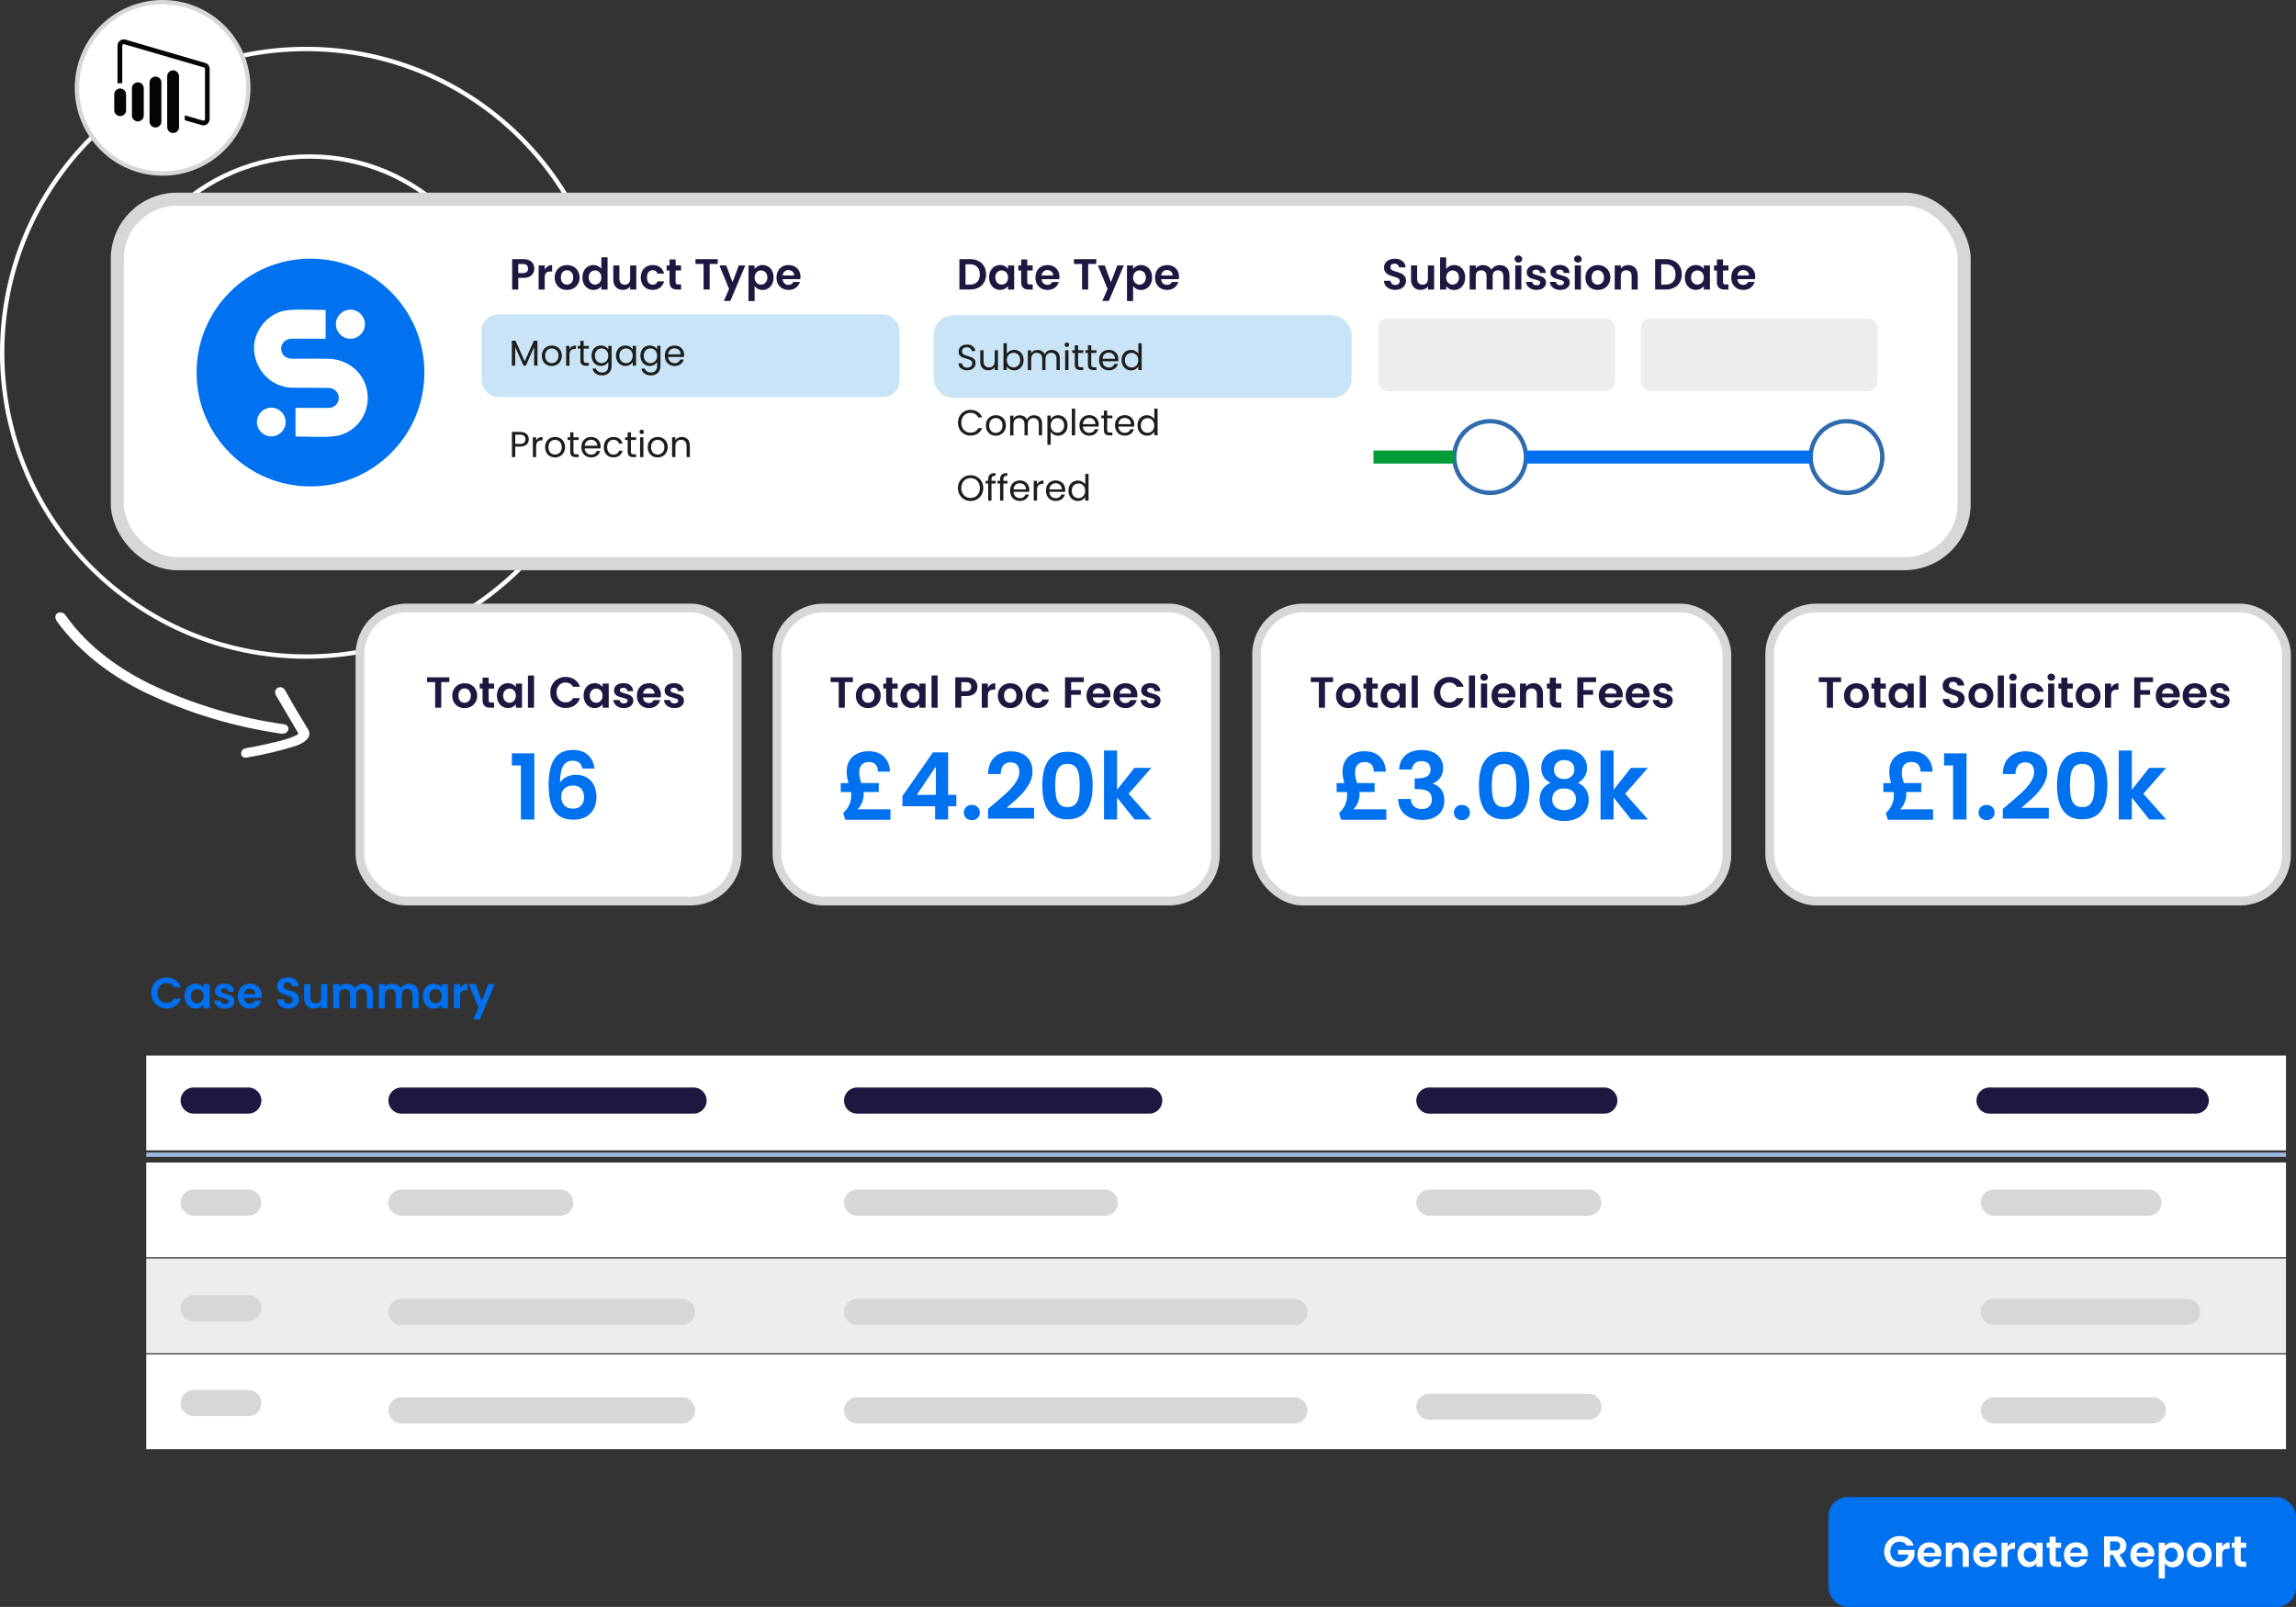 <?xml version="1.0" encoding="UTF-8"?><svg id="Layer_1" xmlns="http://www.w3.org/2000/svg" viewBox="0 0 527.33 369.11"><rect x="0" y="0" width="527.33" height="369.11" fill="#333333" stroke="none"/><defs><style>.cls-1{fill:#0070f0;}.cls-1,.cls-2,.cls-3,.cls-4,.cls-5,.cls-6,.cls-7,.cls-8,.cls-9{stroke-width:0px;}.cls-2{fill:#0071ef;}.cls-10{stroke:#fff;}.cls-10,.cls-11,.cls-12,.cls-13,.cls-14,.cls-15,.cls-16{fill:none;}.cls-10,.cls-17,.cls-13,.cls-14,.cls-15,.cls-18,.cls-16,.cls-19{stroke-miterlimit:10;}.cls-11{stroke:#1c1840;}.cls-11,.cls-12{stroke-linecap:round;stroke-linejoin:round;stroke-width:6px;}.cls-20{isolation:isolate;}.cls-17,.cls-12,.cls-18,.cls-19{stroke:#d6d7d7;}.cls-17,.cls-13,.cls-16{stroke-width:3px;}.cls-17,.cls-18,.cls-5,.cls-19,.cls-7{fill:#fff;}.cls-3{fill:#c8e4f6;}.cls-13{stroke:#009c3a;}.cls-14{stroke:#2f6aac;}.cls-15{stroke:#9ebae0;}.cls-16{stroke:#0070f0;}.cls-4{fill:#030404;}.cls-19{stroke-width:2px;}.cls-6{fill:#ededed;}.cls-7{fill-rule:evenodd;}.cls-8{fill:#1c1840;}.cls-9{fill:#1d1d1b;}</style></defs><circle class="cls-10" cx="70.28" cy="81.03" r="69.78"/><circle class="cls-10" cx="71.11" cy="81.03" r="45.08"/><rect class="cls-17" x="26.94" y="45.75" width="424.17" height="83.72" rx="13.73" ry="13.73"/><rect class="cls-19" x="82.67" y="139.66" width="86.64" height="67.32" rx="10.68" ry="10.68"/><rect class="cls-19" x="178.44" y="139.66" width="100.71" height="67.32" rx="10.68" ry="10.68"/><rect class="cls-19" x="288.6" y="139.66" width="108.02" height="67.32" rx="10.68" ry="10.68"/><rect class="cls-19" x="406.45" y="139.66" width="118.7" height="67.32" rx="10.68" ry="10.68"/><rect class="cls-3" x="110.61" y="72.21" width="96" height="18.98" rx="3.76" ry="3.76"/><rect class="cls-3" x="214.43" y="72.42" width="96" height="18.98" rx="4.48" ry="4.48"/><rect class="cls-2" x="419.93" y="343.86" width="107.4" height="25.25" rx="4.48" ry="4.48"/><rect class="cls-6" x="316.51" y="73.15" width="54.42" height="16.68" rx="2.15" ry="2.15"/><rect class="cls-6" x="376.84" y="73.15" width="54.42" height="16.68" rx="2.27" ry="2.27"/><g class="cls-20"><g class="cls-20"><path class="cls-8" d="m122.46,62.74c-.18.33-.45.59-.83.79-.38.2-.85.3-1.43.3h-1.17v2.68h-1.4v-6.98h2.57c.54,0,1,.09,1.38.28.38.19.67.44.85.77.19.33.28.7.28,1.11,0,.37-.09.72-.26,1.05Zm-1.46-.29c.19-.19.28-.44.28-.76s-.09-.59-.28-.77c-.19-.18-.47-.28-.86-.28h-1.11v2.09h1.11c.38,0,.67-.09.85-.28Z"/><path class="cls-8" d="m125.81,61.17c.29-.19.62-.28,1-.28v1.47h-.37c-.44,0-.77.1-1,.31-.22.21-.33.57-.33,1.08v2.76h-1.4v-5.54h1.4v.98c.18-.33.42-.59.71-.78Z"/><path class="cls-8" d="m128.77,66.25c-.43-.24-.76-.57-1-1-.24-.43-.37-.93-.37-1.5s.12-1.07.38-1.5c.25-.43.59-.77,1.03-1.01.43-.24.92-.35,1.45-.35s1.02.12,1.45.35c.43.24.77.57,1.02,1.01.25.43.38.93.38,1.5s-.13,1.07-.39,1.5c-.26.43-.6.77-1.04,1-.44.24-.93.35-1.47.35s-1.01-.12-1.44-.35Zm2.16-1.04c.22-.13.4-.32.53-.57s.2-.55.2-.9-.07-.66-.2-.91-.31-.44-.52-.57c-.22-.13-.45-.19-.71-.19-.39,0-.73.14-1,.43s-.41.7-.41,1.23.13.93.4,1.22c.27.29.6.43.99.43.25,0,.49-.06.72-.19Z"/><path class="cls-8" d="m134.1,62.23c.22-.43.53-.77.92-1s.82-.35,1.29-.35c.36,0,.7.08,1.03.24.33.16.59.36.78.62v-2.63h1.42v7.4h-1.42v-.82c-.17.27-.42.49-.73.66-.31.17-.68.25-1.09.25-.47,0-.89-.12-1.28-.36-.39-.24-.69-.58-.92-1.02-.22-.44-.33-.94-.33-1.5s.11-1.06.33-1.49Zm3.83.64c-.13-.24-.31-.43-.54-.56-.23-.13-.47-.2-.73-.2s-.5.06-.72.19-.4.31-.54.55c-.14.24-.21.53-.21.87s.07.62.21.88.32.44.54.58c.22.13.46.2.72.2s.5-.07.73-.2c.23-.13.41-.32.54-.56.13-.24.2-.54.2-.88s-.07-.63-.2-.88Z"/><path class="cls-8" d="m146.14,60.97v5.54h-1.41v-.7c-.18.24-.41.43-.7.57s-.6.21-.95.21c-.43,0-.82-.09-1.15-.28s-.59-.45-.79-.81c-.19-.36-.28-.78-.28-1.28v-3.25h1.4v3.05c0,.44.11.78.33,1.02.22.24.52.35.9.35s.69-.12.91-.35c.22-.24.33-.58.33-1.02v-3.05h1.41Z"/><path class="cls-8" d="m147.51,62.23c.23-.43.56-.76.97-1,.41-.24.89-.35,1.42-.35.69,0,1.26.17,1.71.51.45.34.75.83.91,1.45h-1.51c-.08-.24-.21-.43-.4-.57-.19-.14-.43-.21-.71-.21-.4,0-.72.15-.95.44s-.35.7-.35,1.24.12.93.35,1.22.55.43.95.43c.57,0,.94-.25,1.11-.76h1.51c-.15.6-.46,1.08-.91,1.43-.45.35-1.02.53-1.7.53-.53,0-1.01-.12-1.42-.35-.41-.24-.74-.57-.97-1-.23-.43-.35-.93-.35-1.5s.12-1.08.35-1.51Z"/><path class="cls-8" d="m155.17,62.12v2.68c0,.19.05.32.14.41.09.08.24.12.46.12h.65v1.18h-.88c-1.18,0-1.77-.57-1.77-1.72v-2.67h-.66v-1.15h.66v-1.37h1.41v1.37h1.24v1.15h-1.24Z"/><path class="cls-8" d="m164.85,59.53v1.1h-1.86v5.88h-1.4v-5.88h-1.86v-1.1h5.12Z"/><path class="cls-8" d="m166.8,60.97l1.43,3.87,1.45-3.87h1.49l-3.43,8.16h-1.49l1.2-2.76-2.22-5.4h1.57Z"/><path class="cls-8" d="m174.06,61.13c.32-.17.68-.25,1.08-.25.47,0,.9.12,1.29.35s.69.57.91,1c.22.43.33.93.33,1.5s-.11,1.07-.33,1.5c-.22.44-.53.78-.91,1.02-.38.24-.81.36-1.29.36-.41,0-.77-.08-1.07-.25-.31-.17-.56-.38-.76-.63v3.43h-1.4v-8.18h1.4v.8c.18-.25.43-.46.75-.63Zm1.98,1.72c-.14-.24-.32-.43-.54-.55s-.46-.19-.73-.19-.49.07-.71.2c-.22.13-.4.32-.54.57-.14.25-.21.54-.21.87s.07.62.21.87c.14.25.32.44.54.57.22.13.46.2.71.2s.5-.07.73-.2c.22-.13.4-.32.54-.57.14-.25.21-.54.21-.88s-.07-.62-.21-.87Z"/><path class="cls-8" d="m183.81,64.13h-4.05c.03.41.16.73.41.96.25.23.55.35.92.35.52,0,.89-.22,1.11-.67h1.51c-.16.53-.47.97-.92,1.32-.45.34-1.01.51-1.67.51-.53,0-1.01-.12-1.44-.35-.42-.24-.75-.57-.99-1-.24-.43-.35-.93-.35-1.5s.12-1.08.35-1.51c.23-.43.56-.77.98-1s.9-.35,1.45-.35,1,.11,1.42.34.74.55.97.96.34.89.34,1.43c0,.19-.01.36-.04.52Zm-1.41-.85c0-.39-.14-.69-.39-.91-.25-.22-.56-.34-.94-.34-.35,0-.65.11-.89.34-.24.22-.38.53-.43.91h2.64Z"/></g></g><g class="cls-20"><g class="cls-20"><path class="cls-1" d="m35.19,226.25c.31-.54.73-.97,1.27-1.27.54-.3,1.14-.46,1.81-.46.78,0,1.46.2,2.05.6.59.4,1,.95,1.23,1.66h-1.61c-.17-.32-.39-.56-.68-.73-.29-.16-.62-.25-1-.25-.41,0-.77.09-1.08.28s-.56.45-.74.8c-.18.35-.27.75-.27,1.2s.09.85.27,1.2c.18.34.42.61.74.8.32.19.68.29,1.08.29.38,0,.72-.08,1-.25.29-.17.52-.41.68-.73h1.61c-.23.71-.64,1.27-1.23,1.67s-1.27.59-2.05.59c-.67,0-1.27-.15-1.81-.45-.54-.3-.96-.73-1.27-1.27s-.46-1.15-.46-1.84.15-1.3.46-1.84Z"/><path class="cls-1" d="m42.72,227.31c.22-.43.53-.77.91-1,.38-.23.81-.35,1.28-.35.41,0,.77.08,1.08.25s.56.38.75.63v-.79h1.41v5.54h-1.41v-.81c-.18.26-.43.47-.75.64-.32.17-.68.25-1.09.25-.47,0-.89-.12-1.27-.36-.38-.24-.69-.58-.91-1.02-.22-.44-.33-.94-.33-1.5s.11-1.06.33-1.49Zm3.83.64c-.13-.24-.31-.43-.54-.56-.23-.13-.47-.2-.73-.2s-.5.06-.72.19-.4.31-.54.55c-.14.24-.21.53-.21.87s.07.62.21.88.32.44.54.58c.22.13.46.2.72.2s.5-.07.73-.2c.23-.13.41-.32.54-.56.13-.24.2-.54.2-.88s-.07-.63-.2-.88Z"/><path class="cls-1" d="m50.42,231.43c-.36-.16-.64-.38-.85-.67-.21-.28-.32-.59-.34-.93h1.41c.03.23.13.42.31.57.18.14.41.21.69.21s.48-.06.62-.17c.15-.11.23-.26.23-.45s-.09-.32-.27-.41c-.18-.09-.48-.19-.88-.29-.41-.1-.74-.2-1-.3-.26-.1-.48-.26-.67-.49-.19-.22-.28-.51-.28-.87,0-.31.08-.6.25-.85s.42-.46.75-.61c.33-.15.72-.22,1.17-.22.66,0,1.19.17,1.58.5.39.33.61.77.65,1.33h-1.34c-.02-.23-.11-.42-.27-.56-.16-.14-.38-.21-.66-.21-.25,0-.45.05-.58.16s-.21.25-.21.42.09.33.28.42c.19.1.48.2.87.3.4.1.73.2.99.31.26.11.48.27.67.49s.28.51.28.88c0,.32-.09.61-.26.86-.17.26-.42.46-.75.61s-.71.22-1.16.22-.86-.08-1.21-.25Z"/><path class="cls-1" d="m60.09,229.21h-4.05c.03.41.16.73.41.96.25.23.55.35.92.35.52,0,.89-.22,1.11-.67h1.51c-.16.53-.47.97-.92,1.32-.45.34-1.01.51-1.67.51-.53,0-1.01-.12-1.44-.35-.42-.24-.75-.57-.99-1-.24-.43-.35-.93-.35-1.5s.12-1.08.35-1.51c.23-.43.56-.77.98-1s.9-.35,1.45-.35,1,.11,1.42.34.74.55.97.96.34.89.34,1.43c0,.19-.01.36-.04.52Zm-1.41-.85c0-.39-.14-.69-.39-.91-.25-.22-.56-.34-.94-.34-.35,0-.65.11-.89.34-.24.22-.38.53-.43.91h2.64Z"/><path class="cls-1" d="m64.92,231.41c-.39-.17-.7-.41-.93-.72-.23-.31-.34-.68-.35-1.11h1.5c.02.29.12.53.31.7.18.17.44.26.75.26s.58-.08.77-.24.28-.37.28-.64c0-.21-.06-.38-.19-.51-.13-.13-.29-.24-.48-.31-.19-.08-.45-.16-.79-.25-.45-.13-.82-.27-1.1-.4s-.53-.33-.73-.59c-.2-.26-.31-.62-.31-1.05,0-.41.1-.77.31-1.08s.5-.54.87-.71.8-.25,1.28-.25c.72,0,1.3.17,1.75.53.45.35.7.84.75,1.46h-1.54c-.01-.26-.12-.47-.31-.62s-.44-.24-.75-.24c-.27,0-.49.07-.66.21-.16.14-.24.36-.24.64,0,.19.06.34.18.46.12.12.28.22.46.3.18.08.44.17.78.26.45.13.82.27,1.11.4s.53.33.74.6c.21.27.31.62.31,1.05,0,.37-.1.72-.29,1.04-.19.32-.48.58-.85.77-.37.19-.82.29-1.33.29-.49,0-.93-.08-1.31-.25Z"/><path class="cls-1" d="m75.15,226.05v5.54h-1.41v-.7c-.18.24-.41.43-.7.57s-.6.21-.95.21c-.43,0-.82-.09-1.15-.28s-.59-.45-.79-.81c-.19-.36-.28-.78-.28-1.28v-3.25h1.4v3.05c0,.44.11.78.33,1.02.22.24.52.35.9.35s.69-.12.91-.35c.22-.24.33-.58.33-1.02v-3.05h1.41Z"/><path class="cls-1" d="m85.05,226.59c.42.42.62,1,.62,1.75v3.25h-1.4v-3.06c0-.43-.11-.77-.33-1-.22-.23-.52-.35-.9-.35s-.68.12-.9.35c-.22.23-.33.56-.33,1v3.06h-1.4v-3.06c0-.43-.11-.77-.33-1-.22-.23-.52-.35-.9-.35s-.69.12-.92.35c-.22.23-.33.56-.33,1v3.06h-1.4v-5.54h1.4v.67c.18-.23.41-.42.7-.55.28-.13.59-.2.94-.2.43,0,.82.09,1.16.28.34.18.6.44.79.79.18-.32.44-.58.79-.77.34-.19.71-.29,1.11-.29.68,0,1.23.21,1.65.62Z"/><path class="cls-1" d="m95.53,226.59c.42.42.62,1,.62,1.75v3.25h-1.4v-3.06c0-.43-.11-.77-.33-1-.22-.23-.52-.35-.9-.35s-.68.12-.9.35c-.22.23-.33.56-.33,1v3.06h-1.4v-3.06c0-.43-.11-.77-.33-1-.22-.23-.52-.35-.9-.35s-.69.12-.92.35c-.22.23-.33.56-.33,1v3.06h-1.4v-5.54h1.4v.67c.18-.23.41-.42.7-.55.28-.13.59-.2.94-.2.43,0,.82.09,1.16.28.34.18.6.44.79.79.18-.32.44-.58.79-.77.34-.19.71-.29,1.11-.29.68,0,1.23.21,1.65.62Z"/><path class="cls-1" d="m97.46,227.31c.22-.43.53-.77.91-1,.38-.23.81-.35,1.28-.35.41,0,.77.08,1.08.25s.56.38.75.63v-.79h1.41v5.54h-1.41v-.81c-.18.26-.43.47-.75.64-.32.17-.68.25-1.09.25-.47,0-.89-.12-1.27-.36-.38-.24-.69-.58-.91-1.02-.22-.44-.33-.94-.33-1.5s.11-1.06.33-1.49Zm3.83.64c-.13-.24-.31-.43-.54-.56-.23-.13-.47-.2-.73-.2s-.5.06-.72.19-.4.31-.54.55c-.14.24-.21.53-.21.87s.07.62.21.88.32.44.54.58c.22.13.46.2.72.2s.5-.07.73-.2c.23-.13.41-.32.54-.56.13-.24.2-.54.2-.88s-.07-.63-.2-.88Z"/><path class="cls-1" d="m106.37,226.25c.29-.19.62-.28,1-.28v1.47h-.37c-.44,0-.77.1-1,.31-.22.21-.33.57-.33,1.08v2.76h-1.4v-5.54h1.4v.98c.18-.33.42-.59.71-.78Z"/><path class="cls-1" d="m109.24,226.05l1.43,3.87,1.45-3.87h1.49l-3.43,8.16h-1.49l1.2-2.76-2.22-5.4h1.57Z"/></g></g><path class="cls-9" d="m117.58,78.25h.81l2.12,4.75,2.12-4.75h.81v5.74h-.76v-4.28l-1.91,4.28h-.53l-1.92-4.29v4.29h-.76v-5.74h.02Z"/><path class="cls-9" d="m126.71,84.07c-1.29,0-2.27-.91-2.27-2.36s1.01-2.34,2.3-2.34,2.3.9,2.3,2.34-1.04,2.36-2.33,2.36Zm0-.66c.79,0,1.56-.54,1.56-1.69s-.76-1.69-1.54-1.69-1.52.54-1.52,1.69.71,1.69,1.49,1.69h0Z"/><path class="cls-9" d="m130.79,84h-.76v-4.55h.76v.74c.26-.51.75-.82,1.47-.82v.78h-.2c-.72,0-1.27.32-1.27,1.38v2.47Z"/><path class="cls-9" d="m133.29,80.07h-.59v-.62h.59v-1.15h.76v1.15h1.19v.62h-1.19v2.68c0,.45.17.61.63.61h.56v.64h-.68c-.81,0-1.26-.33-1.26-1.25v-2.68h-.01Z"/><path class="cls-9" d="m138.02,79.37c.83,0,1.43.42,1.69.9v-.83h.76v4.65c0,1.25-.84,2.14-2.17,2.14-1.2,0-2.05-.61-2.2-1.58h.75c.17.55.71.92,1.45.92.81,0,1.41-.51,1.41-1.49v-.95c-.27.49-.86.93-1.69.93-1.22,0-2.16-.95-2.16-2.37s.94-2.33,2.16-2.33h0Zm.15.66c-.83,0-1.54.61-1.54,1.68s.71,1.7,1.54,1.7,1.54-.62,1.54-1.69-.71-1.69-1.54-1.69Z"/><path class="cls-9" d="m143.63,79.37c.85,0,1.43.43,1.69.9v-.83h.76v4.55h-.76v-.85c-.27.49-.86.92-1.7.92-1.21,0-2.15-.95-2.15-2.37s.94-2.33,2.16-2.33h0Zm.15.66c-.83,0-1.54.61-1.54,1.68s.71,1.7,1.54,1.7,1.54-.62,1.54-1.69-.71-1.69-1.54-1.69Z"/><path class="cls-9" d="m149.24,79.37c.83,0,1.43.42,1.69.9v-.83h.76v4.65c0,1.25-.84,2.14-2.17,2.14-1.2,0-2.05-.61-2.2-1.58h.75c.17.55.71.92,1.45.92.81,0,1.41-.51,1.41-1.49v-.95c-.27.49-.86.93-1.69.93-1.22,0-2.16-.95-2.16-2.37s.94-2.33,2.16-2.33h0Zm.15.66c-.83,0-1.54.61-1.54,1.68s.71,1.7,1.54,1.7,1.54-.62,1.54-1.69-.71-1.69-1.54-1.69Z"/><path class="cls-9" d="m154.94,84.07c-1.29,0-2.25-.91-2.25-2.36s.92-2.34,2.25-2.34,2.18.93,2.18,2.17c0,.17,0,.3-.02.46h-3.64c.06.92.71,1.43,1.48,1.43.68,0,1.11-.35,1.28-.84h.81c-.23.83-.96,1.48-2.09,1.48h0Zm-1.47-2.68h2.87c0-.89-.66-1.38-1.44-1.38s-1.35.49-1.44,1.38h.01Z"/><path class="cls-9" d="m119.45,102.58h-1.11v2.42h-.76v-5.79h1.87c1.36,0,2,.75,2,1.69,0,.88-.56,1.68-2,1.68Zm0-.62c.86,0,1.23-.41,1.23-1.05s-.37-1.07-1.23-1.07h-1.11v2.12h1.11Z"/><path class="cls-9" d="m123.14,105h-.76v-4.55h.76v.74c.26-.51.75-.82,1.47-.82v.78h-.2c-.72,0-1.27.32-1.27,1.38,0,0,0,2.47,0,2.47Z"/><path class="cls-9" d="m127.46,105.07c-1.29,0-2.27-.91-2.27-2.36s1.01-2.34,2.3-2.34,2.3.9,2.3,2.34-1.04,2.36-2.33,2.36Zm0-.66c.79,0,1.56-.54,1.56-1.69s-.76-1.69-1.54-1.69-1.52.54-1.52,1.69.71,1.69,1.49,1.69h0Z"/><path class="cls-9" d="m130.95,101.07h-.59v-.62h.59v-1.15h.76v1.15h1.19v.62h-1.19v2.68c0,.45.17.61.63.61h.56v.64h-.68c-.81,0-1.26-.33-1.26-1.25v-2.68h-.01Z"/><path class="cls-9" d="m135.77,105.07c-1.29,0-2.25-.91-2.25-2.36s.92-2.34,2.25-2.34,2.18.93,2.18,2.17c0,.17,0,.3-.02.46h-3.64c.06.92.71,1.43,1.48,1.43.68,0,1.11-.35,1.28-.84h.81c-.23.83-.96,1.48-2.09,1.48h0Zm-1.46-2.68h2.87c0-.89-.66-1.38-1.44-1.38s-1.35.49-1.44,1.38h.01Z"/><path class="cls-9" d="m140.89,100.37c1.13,0,1.87.58,2.1,1.54h-.81c-.16-.55-.61-.9-1.29-.9-.83,0-1.44.59-1.44,1.7s.61,1.72,1.44,1.72c.67,0,1.12-.32,1.29-.9h.81c-.23.9-.97,1.54-2.1,1.54-1.29,0-2.22-.91-2.22-2.36s.92-2.34,2.22-2.34Z"/><path class="cls-9" d="m144.15,101.07h-.59v-.62h.59v-1.15h.76v1.15h1.19v.62h-1.19v2.68c0,.45.17.61.63.61h.56v.64h-.68c-.81,0-1.26-.33-1.26-1.25v-2.68h-.01Z"/><path class="cls-9" d="m146.88,99.2c0-.29.22-.51.51-.51.27,0,.5.22.5.51s-.22.51-.5.51-.51-.22-.51-.51Zm.13,1.25h.76v4.55h-.76v-4.55Z"/><path class="cls-9" d="m151.03,105.07c-1.29,0-2.27-.91-2.27-2.36s1.01-2.34,2.3-2.34,2.3.9,2.3,2.34-1.04,2.36-2.33,2.36Zm0-.66c.79,0,1.56-.54,1.56-1.69s-.76-1.69-1.54-1.69-1.52.54-1.52,1.69.71,1.69,1.49,1.69h0Z"/><path class="cls-9" d="m157.69,102.42c0-.93-.51-1.4-1.27-1.4s-1.3.48-1.3,1.46v2.52h-.76v-4.55h.76v.65c.3-.47.85-.73,1.46-.73,1.05,0,1.86.65,1.86,1.95v2.68h-.75v-2.57h0Z"/><g class="cls-20"><g class="cls-20"><path class="cls-8" d="m224.73,59.96c.56.29.99.69,1.29,1.22s.46,1.15.46,1.84-.15,1.31-.46,1.84-.73.93-1.29,1.21c-.56.29-1.2.43-1.94.43h-2.44v-6.98h2.44c.73,0,1.38.14,1.94.43Zm-.29,4.79c.4-.41.6-.99.6-1.72s-.2-1.3-.6-1.71c-.4-.41-.97-.62-1.7-.62h-.99v4.67h.99c.73,0,1.29-.21,1.69-.62Z"/><path class="cls-8" d="m227.5,62.23c.22-.43.53-.77.91-1,.38-.23.81-.35,1.28-.35.41,0,.77.08,1.08.25s.56.38.75.63v-.79h1.41v5.54h-1.41v-.81c-.18.26-.43.47-.75.64-.32.17-.68.25-1.09.25-.47,0-.89-.12-1.27-.36-.38-.24-.69-.58-.91-1.02-.22-.44-.33-.94-.33-1.5s.11-1.06.33-1.49Zm3.83.64c-.13-.24-.31-.43-.54-.56-.23-.13-.47-.2-.73-.2s-.5.06-.72.19-.4.31-.54.55c-.14.24-.21.53-.21.87s.07.62.21.88.32.44.54.58c.22.13.46.2.72.2s.5-.07.73-.2c.23-.13.41-.32.54-.56.13-.24.2-.54.2-.88s-.07-.63-.2-.88Z"/><path class="cls-8" d="m235.93,62.12v2.68c0,.19.05.32.14.41.09.08.24.12.46.12h.65v1.18h-.88c-1.18,0-1.77-.57-1.77-1.72v-2.67h-.66v-1.15h.66v-1.37h1.41v1.37h1.24v1.15h-1.24Z"/><path class="cls-8" d="m243.29,64.13h-4.05c.03.41.16.73.41.96.25.23.55.35.92.35.52,0,.89-.22,1.11-.67h1.51c-.16.53-.47.97-.92,1.32-.45.34-1.01.51-1.67.51-.53,0-1.01-.12-1.44-.35-.42-.24-.75-.57-.99-1-.24-.43-.35-.93-.35-1.5s.12-1.08.35-1.51c.23-.43.56-.77.98-1s.9-.35,1.45-.35,1,.11,1.42.34.74.55.97.96.34.89.34,1.43c0,.19-.01.36-.04.52Zm-1.41-.85c0-.39-.14-.69-.39-.91-.25-.22-.56-.34-.94-.34-.35,0-.65.11-.89.34-.24.22-.38.53-.43.91h2.64Z"/><path class="cls-8" d="m251.78,59.53v1.1h-1.86v5.88h-1.4v-5.88h-1.86v-1.1h5.12Z"/><path class="cls-8" d="m253.73,60.97l1.43,3.87,1.45-3.87h1.49l-3.43,8.16h-1.49l1.2-2.76-2.22-5.4h1.57Z"/><path class="cls-8" d="m260.99,61.13c.32-.17.68-.25,1.08-.25.47,0,.9.12,1.29.35s.69.57.91,1c.22.43.33.93.33,1.5s-.11,1.07-.33,1.5c-.22.44-.53.78-.91,1.02-.38.24-.81.36-1.29.36-.41,0-.77-.08-1.07-.25-.31-.17-.56-.38-.76-.63v3.43h-1.4v-8.18h1.4v.8c.18-.25.43-.46.75-.63Zm1.98,1.72c-.14-.24-.32-.43-.54-.55s-.46-.19-.73-.19-.49.07-.71.2c-.22.13-.4.32-.54.57-.14.25-.21.54-.21.87s.07.62.21.87c.14.25.32.44.54.57.22.13.46.2.71.2s.5-.07.73-.2c.22-.13.4-.32.54-.57.14-.25.21-.54.21-.88s-.07-.62-.21-.87Z"/><path class="cls-8" d="m270.74,64.13h-4.05c.03.41.16.73.41.96.25.23.55.35.92.35.52,0,.89-.22,1.11-.67h1.51c-.16.53-.47.97-.92,1.32-.45.34-1.01.51-1.67.51-.53,0-1.01-.12-1.43-.35-.42-.24-.75-.57-.99-1-.24-.43-.35-.93-.35-1.5s.12-1.08.35-1.51c.23-.43.56-.77.98-1s.9-.35,1.45-.35,1,.11,1.42.34c.42.23.74.55.97.96.23.41.34.89.34,1.43,0,.19-.01.36-.04.52Zm-1.41-.85c0-.39-.13-.69-.38-.91-.25-.22-.56-.34-.94-.34-.35,0-.65.11-.89.34-.24.22-.38.53-.43.91h2.64Z"/></g></g><g class="cls-20"><g class="cls-20"><path class="cls-8" d="m195.89,155.58v1.1h-1.86v5.88h-1.4v-5.88h-1.86v-1.1h5.12Z"/><path class="cls-8" d="m197.93,162.3c-.43-.24-.76-.57-1-1-.24-.43-.37-.93-.37-1.5s.12-1.07.38-1.5c.25-.43.59-.77,1.03-1.01.43-.24.92-.35,1.45-.35s1.02.12,1.45.35c.43.24.77.57,1.02,1.01.25.43.38.93.38,1.5s-.13,1.07-.39,1.5c-.26.43-.6.77-1.04,1-.44.24-.93.35-1.47.35s-1.01-.12-1.44-.35Zm2.16-1.04c.22-.13.4-.32.53-.57s.2-.55.2-.9-.07-.66-.2-.91-.31-.44-.52-.57c-.22-.13-.45-.19-.71-.19-.39,0-.73.14-1,.43s-.41.7-.41,1.23.13.93.4,1.22c.27.29.6.43.99.43.25,0,.49-.06.72-.19Z"/><path class="cls-8" d="m204.92,158.17v2.68c0,.19.05.32.14.41.09.08.24.12.46.12h.65v1.18h-.88c-1.18,0-1.77-.57-1.77-1.72v-2.67h-.66v-1.15h.66v-1.37h1.41v1.37h1.24v1.15h-1.24Z"/><path class="cls-8" d="m207.15,158.28c.22-.43.53-.77.91-1,.38-.23.81-.35,1.28-.35.41,0,.77.08,1.08.25s.56.38.75.63v-.79h1.41v5.54h-1.41v-.81c-.18.26-.43.47-.75.64-.32.17-.68.25-1.09.25-.47,0-.89-.12-1.27-.36-.38-.24-.69-.58-.91-1.02-.22-.44-.33-.94-.33-1.5s.11-1.06.33-1.49Zm3.83.64c-.13-.24-.31-.43-.54-.56-.23-.13-.47-.2-.73-.2s-.5.06-.72.19-.4.31-.54.55c-.14.24-.21.53-.21.87s.07.62.21.88.32.44.54.58c.22.13.46.2.72.2s.5-.07.73-.2c.23-.13.41-.32.54-.56.13-.24.2-.54.2-.88s-.07-.63-.2-.88Z"/><path class="cls-8" d="m215.35,155.16v7.4h-1.4v-7.4h1.4Z"/><path class="cls-8" d="m224.23,158.79c-.18.33-.45.59-.83.79-.38.2-.85.3-1.43.3h-1.17v2.68h-1.4v-6.98h2.57c.54,0,1,.09,1.38.28.38.19.67.44.85.77.19.33.28.7.28,1.11,0,.37-.09.72-.26,1.05Zm-1.46-.29c.19-.19.28-.44.28-.76s-.09-.59-.28-.77c-.19-.18-.47-.28-.86-.28h-1.11v2.09h1.11c.38,0,.67-.09.85-.28Z"/><path class="cls-8" d="m227.59,157.22c.29-.19.62-.28,1-.28v1.47h-.37c-.44,0-.77.1-1,.31-.22.21-.33.57-.33,1.08v2.76h-1.4v-5.54h1.4v.98c.18-.33.42-.59.71-.78Z"/><path class="cls-8" d="m230.55,162.3c-.43-.24-.76-.57-1-1-.24-.43-.37-.93-.37-1.5s.12-1.07.38-1.5c.25-.43.59-.77,1.03-1.01.43-.24.92-.35,1.45-.35s1.02.12,1.45.35c.43.24.77.57,1.02,1.01.25.43.38.93.38,1.5s-.13,1.07-.39,1.5c-.26.43-.6.77-1.04,1-.44.24-.93.35-1.47.35s-1.01-.12-1.44-.35Zm2.16-1.04c.22-.13.4-.32.53-.57s.2-.55.2-.9-.07-.66-.2-.91-.31-.44-.52-.57c-.22-.13-.45-.19-.71-.19-.39,0-.73.14-1,.43s-.41.7-.41,1.23.13.93.4,1.22c.27.29.6.43.99.43.25,0,.49-.06.72-.19Z"/><path class="cls-8" d="m235.9,158.28c.23-.43.56-.76.97-1,.41-.24.89-.35,1.42-.35.69,0,1.26.17,1.71.51.45.34.75.83.91,1.45h-1.51c-.08-.24-.21-.43-.4-.57-.19-.14-.43-.21-.71-.21-.4,0-.72.15-.95.44s-.35.7-.35,1.24.12.93.35,1.22.55.43.95.43c.57,0,.94-.25,1.11-.76h1.51c-.15.6-.46,1.08-.91,1.43-.45.35-1.02.53-1.7.53-.53,0-1.01-.12-1.42-.35-.41-.24-.74-.57-.97-1-.23-.43-.35-.93-.35-1.5s.12-1.08.35-1.51Z"/><path class="cls-8" d="m248.92,155.58v1.1h-2.91v1.83h2.23v1.08h-2.23v2.97h-1.4v-6.98h4.31Z"/><path class="cls-8" d="m255.02,160.18h-4.05c.03.41.16.73.41.96.25.23.55.35.92.35.52,0,.89-.22,1.11-.67h1.51c-.16.53-.47.97-.92,1.32-.45.34-1.01.51-1.67.51-.53,0-1.01-.12-1.44-.35-.42-.24-.75-.57-.99-1-.24-.43-.35-.93-.35-1.5s.12-1.08.35-1.51c.23-.43.56-.77.98-1s.9-.35,1.45-.35,1,.11,1.42.34.74.55.97.96.34.89.34,1.43c0,.19-.01.36-.04.52Zm-1.41-.85c0-.39-.14-.69-.39-.91-.25-.22-.56-.34-.94-.34-.35,0-.65.11-.89.34-.24.22-.38.53-.43.91h2.64Z"/><path class="cls-8" d="m261.19,160.18h-4.05c.03.41.16.73.41.96.25.23.55.35.92.35.52,0,.89-.22,1.11-.67h1.51c-.16.53-.47.97-.92,1.32-.45.34-1.01.51-1.67.51-.53,0-1.01-.12-1.44-.35-.42-.24-.75-.57-.99-1-.24-.43-.35-.93-.35-1.5s.12-1.08.35-1.51c.23-.43.56-.77.98-1s.9-.35,1.45-.35,1,.11,1.42.34.74.55.97.96.34.89.34,1.43c0,.19-.01.36-.04.52Zm-1.41-.85c0-.39-.14-.69-.39-.91-.25-.22-.56-.34-.94-.34-.35,0-.65.11-.89.34-.24.22-.38.53-.43.91h2.64Z"/><path class="cls-8" d="m263.14,162.4c-.36-.16-.64-.38-.85-.67-.21-.28-.32-.59-.34-.93h1.41c.03.23.13.42.31.57.18.14.41.21.69.21s.48-.06.62-.17c.15-.11.23-.26.23-.45s-.09-.32-.27-.41c-.18-.09-.48-.19-.88-.29-.41-.1-.74-.2-1-.3-.26-.1-.48-.26-.67-.49-.19-.22-.28-.51-.28-.87,0-.31.08-.6.25-.85s.42-.46.75-.61c.33-.15.72-.22,1.17-.22.66,0,1.19.17,1.58.5s.61.77.65,1.33h-1.34c-.02-.23-.11-.42-.27-.56-.16-.14-.38-.21-.66-.21-.25,0-.45.05-.58.16s-.21.25-.21.42.09.33.28.42c.19.1.48.2.87.3.4.1.73.2.99.31.26.11.48.27.67.49s.28.51.28.88c0,.32-.09.61-.26.86-.17.26-.42.46-.75.61-.33.15-.71.22-1.16.22s-.86-.08-1.21-.25Z"/></g><g class="cls-20"><path class="cls-2" d="m204.51,185.91v2.4h-10.38l-.47-1.54c.64-.63,1.11-1.27,1.41-1.92.3-.65.45-1.46.45-2.43,0-.1-.01-.26-.04-.49h-2.38v-2.05h1.78c-.29-.97-.43-1.85-.43-2.63,0-.97.21-1.81.63-2.51.42-.71,1.01-1.25,1.77-1.62.76-.37,1.63-.56,2.61-.56,1.58,0,2.79.44,3.63,1.32.83.88,1.27,2,1.32,3.37h-2.76c-.01-.68-.19-1.22-.53-1.62-.34-.39-.88-.59-1.6-.59-.67,0-1.2.2-1.59.6-.39.4-.59,1.01-.59,1.84,0,.37.04.74.12,1.1s.2.8.35,1.29h4.02v2.05h-3.49c.03.23.04.4.04.51,0,.61-.12,1.22-.35,1.83s-.6,1.15-1.08,1.64h7.58Z"/><path class="cls-2" d="m207.27,185.2v-2.35l7-10.02h3.49v9.76h1.88v2.61h-1.88v3.04h-3v-3.04h-7.49Zm7.68-9.16l-4.39,6.55h4.39v-6.55Z"/><path class="cls-2" d="m221.88,187.89c-.35-.33-.52-.75-.52-1.25s.17-.92.52-1.25c.35-.34.8-.5,1.34-.5s.96.17,1.31.5c.34.33.51.75.51,1.25s-.17.92-.51,1.25c-.34.34-.78.5-1.31.5s-.99-.17-1.34-.5Z"/><path class="cls-2" d="m228.07,184.84c1.38-1.16,2.47-2.1,3.26-2.85.79-.74,1.46-1.51,1.99-2.31.53-.8.8-1.57.8-2.31s-.17-1.27-.5-1.66c-.34-.39-.86-.59-1.57-.59s-1.26.24-1.63.71-.57,1.13-.6,1.97h-2.91c.06-1.71.57-3.01,1.53-3.89s2.19-1.33,3.67-1.33c1.08,0,2,.2,2.76.6.76.4,1.32.95,1.7,1.64.38.69.57,1.48.57,2.37,0,1.07-.3,2.1-.89,3.08-.59.98-1.27,1.85-2.03,2.59s-1.77,1.64-3.03,2.7h6.31v2.48h-10.57v-2.23l1.13-.96Z"/><path class="cls-2" d="m245.17,172.68c3.85,0,5.78,2.58,5.78,7.75s-1.93,7.77-5.78,7.77-5.78-2.59-5.78-7.77,1.93-7.75,5.78-7.75Zm0,2.78c-.8,0-1.4.22-1.81.66s-.68,1.02-.81,1.72-.2,1.57-.2,2.58.07,1.88.2,2.59c.14.71.41,1.29.81,1.73s1.01.66,1.81.66,1.4-.22,1.81-.66c.41-.44.68-1.02.81-1.73.14-.71.2-1.58.2-2.59s-.07-1.87-.2-2.58c-.14-.71-.41-1.28-.81-1.72-.41-.44-1.01-.66-1.81-.66Z"/><path class="cls-2" d="m260.58,188.24l-4.02-5.05v5.05h-3v-15.84h3v9.01l3.98-5.03h3.89l-5.22,5.95,5.26,5.91h-3.9Z"/></g></g><g class="cls-20"><g class="cls-20"><path class="cls-8" d="m103.2,155.58v1.1h-1.86v5.88h-1.4v-5.88h-1.86v-1.1h5.12Z"/><path class="cls-8" d="m105.24,162.3c-.43-.24-.76-.57-1-1-.24-.43-.37-.93-.37-1.5s.12-1.07.38-1.5c.25-.43.59-.77,1.03-1.01.43-.24.92-.35,1.45-.35s1.02.12,1.45.35c.43.24.78.57,1.03,1.01.25.43.38.93.38,1.5s-.13,1.07-.39,1.5c-.26.43-.6.77-1.04,1-.44.24-.93.35-1.47.35s-1.01-.12-1.44-.35Zm2.16-1.04c.22-.13.4-.32.53-.57.13-.25.2-.55.2-.9s-.07-.66-.2-.91c-.13-.25-.31-.44-.52-.57-.22-.13-.45-.19-.71-.19-.39,0-.73.14-1,.43s-.41.7-.41,1.23.13.93.4,1.22c.27.29.6.43.99.43.25,0,.49-.06.72-.19Z"/><path class="cls-8" d="m112.23,158.17v2.68c0,.19.05.32.14.41.09.08.24.12.46.12h.65v1.18h-.88c-1.18,0-1.77-.57-1.77-1.72v-2.67h-.66v-1.15h.66v-1.37h1.41v1.37h1.24v1.15h-1.24Z"/><path class="cls-8" d="m114.46,158.28c.22-.43.53-.77.91-1,.38-.23.81-.35,1.28-.35.41,0,.78.08,1.08.25.31.17.56.38.75.63v-.79h1.41v5.54h-1.41v-.81c-.18.26-.43.47-.75.64-.32.17-.68.25-1.09.25-.47,0-.89-.12-1.27-.36-.38-.24-.69-.58-.91-1.02-.22-.44-.33-.94-.33-1.5s.11-1.06.33-1.49Zm3.83.64c-.13-.24-.31-.43-.54-.56-.23-.13-.47-.2-.73-.2s-.5.06-.72.19c-.22.13-.4.31-.54.55-.14.24-.21.53-.21.87s.07.62.21.88.32.44.54.58c.22.13.46.2.71.2s.5-.07.73-.2c.23-.13.41-.32.54-.56.13-.24.2-.54.2-.88s-.07-.63-.2-.88Z"/><path class="cls-8" d="m122.66,155.16v7.4h-1.4v-7.4h1.4Z"/><path class="cls-8" d="m126.84,157.22c.31-.54.73-.97,1.27-1.27.54-.3,1.14-.46,1.81-.46.78,0,1.46.2,2.05.6.59.4,1,.95,1.23,1.66h-1.61c-.17-.32-.39-.56-.68-.73-.29-.16-.62-.25-1-.25-.41,0-.77.09-1.08.28s-.56.45-.74.8c-.18.35-.27.75-.27,1.2s.09.85.27,1.2c.18.34.42.61.74.8.32.19.68.29,1.08.29.38,0,.72-.08,1-.25.29-.17.52-.41.68-.73h1.61c-.23.71-.64,1.27-1.22,1.67-.58.4-1.27.59-2.05.59-.67,0-1.27-.15-1.81-.45-.54-.3-.96-.73-1.27-1.27-.31-.54-.46-1.15-.46-1.84s.15-1.3.46-1.84Z"/><path class="cls-8" d="m134.37,158.28c.22-.43.53-.77.91-1s.81-.35,1.29-.35c.41,0,.77.08,1.08.25.31.17.56.38.75.63v-.79h1.41v5.54h-1.41v-.81c-.18.26-.43.47-.75.64s-.68.25-1.09.25c-.47,0-.89-.12-1.28-.36-.38-.24-.69-.58-.91-1.02s-.33-.94-.33-1.5.11-1.06.33-1.49Zm3.83.64c-.13-.24-.31-.43-.54-.56s-.47-.2-.73-.2-.5.06-.72.19c-.22.13-.4.31-.54.55-.14.24-.21.53-.21.87s.07.62.21.88.32.44.54.58c.22.13.46.2.72.2s.5-.07.73-.2.41-.32.54-.56c.13-.24.2-.54.2-.88s-.07-.63-.2-.88Z"/><path class="cls-8" d="m142.07,162.4c-.36-.16-.64-.38-.85-.67-.21-.28-.33-.59-.34-.93h1.41c.03.23.13.42.31.57.18.14.41.21.69.21s.48-.06.62-.17c.15-.11.23-.26.23-.45s-.09-.32-.28-.41c-.18-.09-.48-.19-.88-.29-.41-.1-.74-.2-1-.3s-.48-.26-.67-.49c-.19-.22-.28-.51-.28-.87,0-.31.08-.6.25-.85s.42-.46.75-.61c.33-.15.72-.22,1.17-.22.66,0,1.19.17,1.58.5s.61.77.65,1.33h-1.34c-.02-.23-.11-.42-.28-.56-.16-.14-.38-.21-.66-.21-.25,0-.45.05-.58.16s-.21.25-.21.42.09.33.28.42c.19.1.48.2.87.3.4.1.73.2.99.31.26.11.48.27.67.49s.28.51.28.88c0,.32-.09.61-.26.86-.17.26-.42.46-.75.61-.33.15-.71.22-1.16.22s-.86-.08-1.21-.25Z"/><path class="cls-8" d="m151.74,160.18h-4.05c.03.41.16.73.41.96.25.23.55.35.92.35.52,0,.89-.22,1.11-.67h1.51c-.16.53-.47.97-.92,1.32-.45.34-1.01.51-1.67.51-.53,0-1.01-.12-1.43-.35-.42-.24-.75-.57-.99-1-.24-.43-.35-.93-.35-1.5s.12-1.08.35-1.51c.23-.43.56-.77.98-1s.9-.35,1.45-.35,1,.11,1.42.34c.42.23.74.55.97.96.23.41.34.89.34,1.43,0,.19-.01.36-.04.52Zm-1.41-.85c0-.39-.13-.69-.38-.91-.25-.22-.56-.34-.94-.34-.35,0-.65.11-.89.34-.24.22-.38.53-.43.91h2.64Z"/><path class="cls-8" d="m153.69,162.4c-.36-.16-.64-.38-.85-.67-.21-.28-.32-.59-.34-.93h1.41c.03.23.13.42.31.57.18.14.41.21.69.21s.47-.06.62-.17c.15-.11.22-.26.22-.45s-.09-.32-.27-.41c-.18-.09-.48-.19-.88-.29-.41-.1-.74-.2-1-.3-.26-.1-.48-.26-.67-.49-.19-.22-.28-.51-.28-.87,0-.31.08-.6.25-.85s.42-.46.75-.61c.33-.15.72-.22,1.17-.22.66,0,1.19.17,1.58.5.39.33.61.77.65,1.33h-1.34c-.02-.23-.11-.42-.27-.56-.16-.14-.38-.21-.66-.21-.25,0-.45.05-.58.16s-.21.25-.21.42.09.33.28.42c.19.1.48.2.87.3.4.1.73.2.99.31s.48.27.67.49.28.51.28.88c0,.32-.09.61-.26.86-.17.26-.42.46-.75.61-.33.15-.71.22-1.16.22s-.86-.08-1.21-.25Z"/></g><g class="cls-20"><path class="cls-2" d="m117.56,175.83v-2.78h5.16v15.19h-3.08v-12.41h-2.08Z"/><path class="cls-2" d="m133.02,175.19c-.35-.3-.85-.45-1.51-.45-.98,0-1.71.4-2.17,1.19-.46.79-.7,2.08-.72,3.86.34-.57.84-1.02,1.5-1.34.66-.32,1.37-.48,2.14-.48.93,0,1.75.2,2.46.6.71.4,1.27.98,1.67,1.74.4.76.6,1.68.6,2.75,0,1.01-.2,1.92-.61,2.71-.41.79-1,1.41-1.79,1.85-.78.44-1.72.66-2.8.66-1.48,0-2.65-.33-3.5-.98-.85-.66-1.44-1.57-1.78-2.75-.34-1.18-.5-2.63-.5-4.36,0-2.61.45-4.58,1.35-5.92.9-1.33,2.32-2,4.26-2,1.5,0,2.66.41,3.49,1.22.83.81,1.31,1.83,1.43,3.04h-2.78c-.14-.6-.39-1.05-.74-1.35Zm-3.35,5.91c-.51.44-.77,1.08-.77,1.93s.24,1.51.72,1.99c.48.49,1.15.73,2.02.73.77,0,1.38-.24,1.83-.71.45-.47.67-1.11.67-1.9s-.22-1.48-.65-1.97c-.44-.49-1.07-.73-1.92-.73-.76,0-1.39.22-1.9.66Z"/></g></g><g class="cls-20"><g class="cls-20"><path class="cls-8" d="m306.17,155.58v1.1h-1.86v5.88h-1.4v-5.88h-1.86v-1.1h5.12Z"/><path class="cls-8" d="m308.21,162.3c-.43-.24-.76-.57-1-1-.24-.43-.37-.93-.37-1.5s.12-1.07.38-1.5c.25-.43.59-.77,1.03-1.01.43-.24.92-.35,1.45-.35s1.02.12,1.45.35c.43.24.77.57,1.02,1.01.25.43.38.93.38,1.5s-.13,1.07-.38,1.5c-.26.43-.6.77-1.04,1-.44.24-.92.35-1.46.35s-1.01-.12-1.44-.35Zm2.16-1.04c.22-.13.4-.32.54-.57.13-.25.2-.55.2-.9s-.07-.66-.2-.91c-.13-.25-.31-.44-.53-.57-.22-.13-.45-.19-.71-.19-.39,0-.73.14-1,.43s-.41.7-.41,1.23.13.93.4,1.22.6.43.99.43c.25,0,.49-.06.71-.19Z"/><path class="cls-8" d="m315.2,158.17v2.68c0,.19.04.32.13.41.09.08.24.12.46.12h.65v1.18h-.88c-1.18,0-1.77-.57-1.77-1.72v-2.67h-.66v-1.15h.66v-1.37h1.41v1.37h1.24v1.15h-1.24Z"/><path class="cls-8" d="m317.42,158.28c.22-.43.53-.77.91-1s.81-.35,1.29-.35c.41,0,.77.08,1.08.25.31.17.56.38.75.63v-.79h1.41v5.54h-1.41v-.81c-.18.26-.43.47-.75.64s-.68.25-1.09.25c-.47,0-.89-.12-1.28-.36-.38-.24-.69-.58-.91-1.02s-.33-.94-.33-1.5.11-1.06.33-1.49Zm3.83.64c-.13-.24-.31-.43-.54-.56s-.47-.2-.73-.2-.5.06-.72.19c-.22.13-.4.31-.54.55-.14.24-.21.53-.21.87s.07.62.21.88.32.44.54.58c.22.13.46.2.72.2s.5-.07.73-.2.41-.32.54-.56c.13-.24.2-.54.2-.88s-.07-.63-.2-.88Z"/><path class="cls-8" d="m325.63,155.16v7.4h-1.4v-7.4h1.4Z"/><path class="cls-8" d="m329.81,157.22c.31-.54.73-.97,1.27-1.27.54-.3,1.14-.46,1.8-.46.78,0,1.46.2,2.05.6.59.4,1,.95,1.23,1.66h-1.61c-.17-.32-.39-.56-.68-.73-.29-.16-.62-.25-1-.25-.41,0-.77.09-1.08.28s-.56.45-.74.8-.26.75-.26,1.2.09.85.26,1.2c.18.34.42.61.74.8.32.19.68.29,1.08.29.38,0,.71-.08,1-.25.29-.17.51-.41.67-.73h1.61c-.23.71-.64,1.27-1.23,1.67-.58.4-1.27.59-2.05.59-.67,0-1.27-.15-1.8-.45-.54-.3-.96-.73-1.27-1.27-.31-.54-.46-1.15-.46-1.84s.16-1.3.46-1.84Z"/><path class="cls-8" d="m338.77,155.16v7.4h-1.4v-7.4h1.4Z"/><path class="cls-8" d="m340.25,156.13c-.16-.16-.25-.35-.25-.58s.08-.43.25-.59c.16-.16.37-.23.61-.23s.45.08.62.23c.16.16.25.35.25.59s-.08.43-.25.58c-.16.16-.37.23-.62.23s-.45-.08-.61-.23Zm1.3.89v5.54h-1.4v-5.54h1.4Z"/><path class="cls-8" d="m348.04,160.18h-4.05c.03.41.16.73.41.96s.55.35.92.35c.52,0,.89-.22,1.11-.67h1.51c-.16.53-.47.97-.92,1.32-.45.34-1.01.51-1.67.51-.53,0-1.01-.12-1.44-.35-.42-.24-.75-.57-.99-1-.24-.43-.36-.93-.36-1.5s.12-1.08.35-1.51c.23-.43.56-.77.98-1s.9-.35,1.45-.35,1,.11,1.42.34c.42.23.74.55.97.96.23.41.34.89.34,1.43,0,.19-.01.36-.04.52Zm-1.41-.85c0-.39-.14-.69-.39-.91-.25-.22-.56-.34-.93-.34-.35,0-.65.11-.89.34-.24.22-.38.53-.43.91h2.64Z"/><path class="cls-8" d="m353.77,157.56c.41.42.61,1,.61,1.75v3.25h-1.4v-3.06c0-.44-.11-.78-.33-1.02-.22-.24-.52-.35-.9-.35s-.69.12-.92.35c-.22.24-.33.58-.33,1.02v3.06h-1.4v-5.54h1.4v.69c.19-.24.43-.43.72-.57s.61-.21.95-.21c.66,0,1.19.21,1.6.62Z"/><path class="cls-8" d="m357.34,158.17v2.68c0,.19.05.32.14.41.09.08.24.12.46.12h.65v1.18h-.88c-1.18,0-1.77-.57-1.77-1.72v-2.67h-.66v-1.15h.66v-1.37h1.41v1.37h1.24v1.15h-1.24Z"/><path class="cls-8" d="m366.58,155.58v1.1h-2.91v1.83h2.23v1.08h-2.23v2.97h-1.4v-6.98h4.31Z"/><path class="cls-8" d="m372.68,160.18h-4.05c.03.41.16.73.41.96s.55.35.92.35c.52,0,.89-.22,1.11-.67h1.51c-.16.53-.47.97-.92,1.32-.45.34-1.01.51-1.67.51-.53,0-1.01-.12-1.44-.35-.42-.24-.75-.57-.99-1-.24-.43-.36-.93-.36-1.5s.12-1.08.35-1.51c.23-.43.56-.77.98-1s.9-.35,1.45-.35,1,.11,1.42.34c.42.23.74.55.97.96.23.41.34.89.34,1.43,0,.19-.01.36-.04.52Zm-1.41-.85c0-.39-.14-.69-.39-.91-.25-.22-.56-.34-.93-.34-.35,0-.65.11-.89.34-.24.22-.38.53-.43.91h2.64Z"/><path class="cls-8" d="m378.85,160.18h-4.05c.03.41.16.73.41.96s.55.35.92.35c.52,0,.89-.22,1.11-.67h1.51c-.16.53-.47.97-.92,1.32-.45.34-1.01.51-1.67.51-.53,0-1.01-.12-1.44-.35-.42-.24-.75-.57-.99-1-.24-.43-.36-.93-.36-1.5s.12-1.08.35-1.51c.23-.43.56-.77.98-1s.9-.35,1.45-.35,1,.11,1.42.34c.42.23.74.55.97.96.23.41.34.89.34,1.43,0,.19-.01.36-.04.52Zm-1.41-.85c0-.39-.14-.69-.39-.91-.25-.22-.56-.34-.93-.34-.35,0-.65.11-.89.34-.24.22-.38.53-.43.91h2.64Z"/><path class="cls-8" d="m380.8,162.4c-.36-.16-.64-.38-.85-.67-.21-.28-.33-.59-.34-.93h1.41c.03.23.13.42.31.57.18.14.41.21.69.21s.48-.06.62-.17c.15-.11.23-.26.23-.45s-.09-.32-.28-.41c-.18-.09-.48-.19-.88-.29-.41-.1-.74-.2-1-.3s-.48-.26-.67-.49c-.19-.22-.28-.51-.28-.87,0-.31.08-.6.25-.85s.42-.46.75-.61c.33-.15.72-.22,1.17-.22.66,0,1.19.17,1.58.5s.61.77.65,1.33h-1.34c-.02-.23-.11-.42-.28-.56-.16-.14-.38-.21-.66-.21-.25,0-.45.05-.58.16s-.21.25-.21.42.09.33.28.42c.19.1.48.2.87.3.4.1.73.2.99.31.26.11.48.27.67.49s.28.51.28.88c0,.32-.09.61-.26.86-.17.26-.42.46-.75.61-.33.15-.71.22-1.16.22s-.86-.08-1.21-.25Z"/></g><g class="cls-20"><path class="cls-2" d="m318.4,185.91v2.4h-10.38l-.47-1.54c.64-.63,1.11-1.27,1.41-1.92.3-.65.45-1.46.45-2.43,0-.1-.01-.26-.04-.49h-2.38v-2.05h1.78c-.29-.97-.43-1.85-.43-2.63,0-.97.21-1.81.63-2.51.42-.71,1.01-1.25,1.77-1.62s1.63-.56,2.61-.56c1.58,0,2.79.44,3.63,1.32s1.27,2,1.32,3.37h-2.76c-.01-.68-.19-1.22-.54-1.62s-.88-.59-1.6-.59c-.67,0-1.2.2-1.59.6s-.59,1.01-.59,1.84c0,.37.04.74.12,1.1.08.36.2.8.35,1.29h4.02v2.05h-3.49c.03.23.04.4.04.51,0,.61-.12,1.22-.35,1.83s-.6,1.15-1.08,1.64h7.58Z"/><path class="cls-2" d="m322.84,173.44c.93-.78,2.17-1.17,3.69-1.17,1.04,0,1.93.18,2.67.55.74.36,1.3.86,1.68,1.48.38.62.57,1.32.57,2.11,0,.9-.23,1.66-.7,2.28-.46.62-1.02,1.04-1.66,1.25v.08c.83.26,1.47.71,1.94,1.37s.7,1.5.7,2.52c0,.86-.2,1.62-.59,2.29-.39.67-.97,1.2-1.73,1.57-.76.38-1.68.57-2.75.57-1.61,0-2.92-.41-3.94-1.22-1.01-.81-1.55-2.01-1.61-3.59h2.91c.03.7.27,1.26.72,1.68s1.07.63,1.85.63c.73,0,1.29-.2,1.68-.61s.59-.93.59-1.57c0-.86-.27-1.47-.81-1.84s-1.38-.56-2.52-.56h-.62v-2.46h.62c2.03,0,3.04-.68,3.04-2.03,0-.61-.18-1.09-.55-1.43-.36-.34-.89-.51-1.57-.51s-1.19.18-1.55.55c-.36.36-.57.82-.63,1.38h-2.93c.07-1.43.57-2.53,1.51-3.31Z"/><path class="cls-2" d="m334.44,187.89c-.35-.33-.52-.75-.52-1.25s.17-.92.52-1.25c.35-.34.8-.5,1.34-.5s.96.17,1.31.5c.34.33.51.75.51,1.25s-.17.92-.51,1.25c-.34.34-.78.5-1.31.5s-.99-.17-1.34-.5Z"/><path class="cls-2" d="m345.45,172.68c3.85,0,5.78,2.58,5.78,7.75s-1.93,7.77-5.78,7.77-5.78-2.59-5.78-7.77,1.93-7.75,5.78-7.75Zm0,2.78c-.8,0-1.4.22-1.81.66-.41.44-.68,1.02-.81,1.72s-.2,1.57-.2,2.58.07,1.88.2,2.59c.14.71.41,1.29.81,1.73.41.44,1.01.66,1.81.66s1.4-.22,1.81-.66c.41-.44.68-1.02.81-1.73.14-.71.2-1.58.2-2.59s-.07-1.87-.2-2.58-.41-1.28-.81-1.72c-.41-.44-1.01-.66-1.81-.66Z"/><path class="cls-2" d="m353.97,176.36c0-.76.2-1.46.59-2.1.39-.64.98-1.16,1.78-1.55s1.76-.59,2.9-.59,2.11.2,2.9.59c.79.39,1.38.91,1.78,1.55.39.64.59,1.34.59,2.1s-.19,1.47-.58,2.07c-.38.59-.9,1.05-1.54,1.38.79.34,1.4.85,1.84,1.52s.66,1.47.66,2.4c0,1-.25,1.87-.74,2.6-.49.73-1.17,1.29-2.02,1.68-.86.38-1.82.58-2.89.58s-2.03-.19-2.89-.58c-.86-.38-1.53-.95-2.01-1.68-.49-.74-.73-1.6-.73-2.6,0-.94.22-1.75.66-2.42s1.06-1.17,1.84-1.5c-1.43-.71-2.14-1.86-2.14-3.45Zm3.29,5.39c-.51.43-.76,1.04-.76,1.84,0,.74.25,1.34.74,1.81.49.46,1.16.7,2,.7s1.5-.23,1.99-.7c.48-.46.73-1.07.73-1.81,0-.79-.25-1.39-.74-1.83-.49-.43-1.15-.65-1.98-.65s-1.47.21-1.98.64Zm.28-6.57c-.42.38-.63.93-.63,1.63,0,.64.22,1.16.65,1.55.43.39,1,.59,1.68.59s1.25-.2,1.69-.6.66-.92.66-1.56c0-.7-.21-1.24-.63-1.62s-1-.57-1.72-.57-1.28.19-1.7.58Z"/><path class="cls-2" d="m374.62,188.24l-4.02-5.05v5.05h-3v-15.84h3v9.01l3.98-5.03h3.89l-5.22,5.95,5.26,5.91h-3.9Z"/></g></g><g class="cls-20"><g class="cls-20"><path class="cls-8" d="m422.85,155.58v1.1h-1.86v5.88h-1.4v-5.88h-1.86v-1.1h5.12Z"/><path class="cls-8" d="m424.89,162.3c-.43-.24-.76-.57-1-1-.24-.43-.37-.93-.37-1.5s.12-1.07.38-1.5c.25-.43.59-.77,1.03-1.01.43-.24.92-.35,1.45-.35s1.02.12,1.45.35c.43.24.77.57,1.02,1.01.25.43.38.93.38,1.5s-.13,1.07-.38,1.5c-.26.43-.6.77-1.04,1-.44.24-.92.35-1.46.35s-1.01-.12-1.44-.35Zm2.16-1.04c.22-.13.4-.32.54-.57.13-.25.2-.55.2-.9s-.07-.66-.2-.91c-.13-.25-.31-.44-.53-.57-.22-.13-.45-.19-.71-.19-.39,0-.73.14-1,.43s-.41.7-.41,1.23.13.93.4,1.22.6.43.99.43c.25,0,.49-.06.71-.19Z"/><path class="cls-8" d="m431.88,158.17v2.68c0,.19.04.32.13.41.09.08.24.12.46.12h.65v1.18h-.88c-1.18,0-1.77-.57-1.77-1.72v-2.67h-.66v-1.15h.66v-1.37h1.41v1.37h1.24v1.15h-1.24Z"/><path class="cls-8" d="m434.1,158.28c.22-.43.53-.77.91-1s.81-.35,1.29-.35c.41,0,.77.08,1.08.25.31.17.56.38.75.63v-.79h1.41v5.54h-1.41v-.81c-.18.26-.43.47-.75.64s-.68.25-1.09.25c-.47,0-.89-.12-1.28-.36-.38-.24-.69-.58-.91-1.02s-.33-.94-.33-1.5.11-1.06.33-1.49Zm3.83.64c-.13-.24-.31-.43-.54-.56s-.47-.2-.73-.2-.5.06-.72.19c-.22.13-.4.31-.54.55-.14.24-.21.53-.21.87s.07.62.21.88.32.44.54.58c.22.13.46.2.72.2s.5-.07.73-.2.41-.32.54-.56c.13-.24.2-.54.2-.88s-.07-.63-.2-.88Z"/><path class="cls-8" d="m442.31,155.16v7.4h-1.4v-7.4h1.4Z"/><path class="cls-8" d="m447.46,162.38c-.39-.17-.7-.41-.93-.72-.23-.31-.34-.68-.35-1.11h1.5c.02.29.12.53.3.7.18.17.44.26.75.26s.58-.08.77-.24.28-.37.28-.64c0-.21-.06-.38-.19-.51-.13-.13-.29-.24-.47-.31-.19-.08-.45-.16-.79-.25-.45-.13-.82-.27-1.11-.4s-.53-.33-.73-.59c-.2-.26-.31-.62-.31-1.05,0-.41.1-.77.31-1.08.21-.31.5-.54.87-.71.37-.16.8-.25,1.28-.25.72,0,1.3.17,1.75.53.45.35.7.84.75,1.46h-1.54c-.01-.26-.12-.47-.31-.62-.19-.16-.44-.24-.75-.24-.27,0-.49.07-.66.21-.16.14-.24.36-.24.64,0,.19.06.34.18.46s.28.22.46.3c.18.08.44.17.78.26.45.13.82.27,1.11.4.29.13.53.33.74.6s.31.62.31,1.05c0,.37-.1.72-.29,1.04-.19.32-.48.58-.85.77-.37.19-.82.29-1.33.29-.49,0-.92-.08-1.31-.25Z"/><path class="cls-8" d="m453.48,162.3c-.43-.24-.76-.57-1-1-.24-.43-.37-.93-.37-1.5s.12-1.07.38-1.5c.25-.43.59-.77,1.03-1.01.43-.24.92-.35,1.45-.35s1.02.12,1.45.35c.43.24.78.57,1.03,1.01.25.43.38.93.38,1.5s-.13,1.07-.39,1.5c-.26.43-.6.77-1.04,1-.44.24-.93.35-1.47.35s-1.01-.12-1.44-.35Zm2.16-1.04c.22-.13.4-.32.53-.57.13-.25.2-.55.2-.9s-.07-.66-.2-.91c-.13-.25-.31-.44-.52-.57-.22-.13-.45-.19-.71-.19-.39,0-.73.14-1,.43s-.41.7-.41,1.23.13.93.4,1.22c.27.29.6.43.99.43.25,0,.49-.06.72-.19Z"/><path class="cls-8" d="m460.24,155.16v7.4h-1.4v-7.4h1.4Z"/><path class="cls-8" d="m461.71,156.13c-.16-.16-.25-.35-.25-.58s.08-.43.25-.59c.16-.16.37-.23.61-.23s.45.08.62.23c.16.16.25.35.25.59s-.08.43-.25.58c-.16.16-.37.23-.62.23s-.45-.08-.61-.23Zm1.3.89v5.54h-1.4v-5.54h1.4Z"/><path class="cls-8" d="m464.39,158.28c.23-.43.56-.76.97-1,.41-.24.89-.35,1.42-.35.69,0,1.25.17,1.71.51.45.34.75.83.91,1.45h-1.51c-.08-.24-.21-.43-.4-.57-.19-.14-.43-.21-.71-.21-.4,0-.72.15-.95.44s-.35.7-.35,1.24.12.93.35,1.22.55.43.95.43c.57,0,.94-.25,1.11-.76h1.51c-.15.6-.46,1.08-.91,1.43-.45.35-1.02.53-1.7.53-.53,0-1.01-.12-1.42-.35-.41-.24-.74-.57-.97-1-.23-.43-.35-.93-.35-1.5s.12-1.08.35-1.51Z"/><path class="cls-8" d="m470.51,156.13c-.16-.16-.25-.35-.25-.58s.08-.43.25-.59c.16-.16.37-.23.61-.23s.45.08.62.23c.16.16.25.35.25.59s-.08.43-.25.58c-.16.16-.37.23-.62.23s-.45-.08-.61-.23Zm1.3.89v5.54h-1.4v-5.54h1.4Z"/><path class="cls-8" d="m474.83,158.17v2.68c0,.19.04.32.13.41.09.08.24.12.46.12h.65v1.18h-.88c-1.18,0-1.77-.57-1.77-1.72v-2.67h-.66v-1.15h.66v-1.37h1.41v1.37h1.24v1.15h-1.24Z"/><path class="cls-8" d="m478.1,162.3c-.43-.24-.76-.57-1-1-.24-.43-.37-.93-.37-1.5s.12-1.07.38-1.5c.25-.43.59-.77,1.03-1.01.43-.24.92-.35,1.45-.35s1.02.12,1.45.35c.43.24.77.57,1.02,1.01.25.43.38.93.38,1.5s-.13,1.07-.38,1.5c-.26.43-.6.77-1.04,1-.44.24-.92.35-1.46.35s-1.01-.12-1.44-.35Zm2.16-1.04c.22-.13.4-.32.54-.57.13-.25.2-.55.2-.9s-.07-.66-.2-.91c-.13-.25-.31-.44-.53-.57-.22-.13-.45-.19-.71-.19-.39,0-.73.14-1,.43s-.41.7-.41,1.23.13.93.4,1.22.6.43.99.43c.25,0,.49-.06.71-.19Z"/><path class="cls-8" d="m485.56,157.22c.29-.19.62-.28,1-.28v1.47h-.37c-.44,0-.77.1-1,.31-.22.21-.33.57-.33,1.08v2.76h-1.4v-5.54h1.4v.98c.18-.33.42-.59.71-.78Z"/><path class="cls-8" d="m494.49,155.58v1.1h-2.91v1.83h2.23v1.08h-2.23v2.97h-1.4v-6.98h4.31Z"/><path class="cls-8" d="m500.59,160.18h-4.05c.03.41.16.73.41.96.25.23.55.35.92.35.52,0,.89-.22,1.11-.67h1.51c-.16.53-.47.97-.92,1.32-.45.34-1.01.51-1.67.51-.53,0-1.01-.12-1.43-.35-.42-.24-.75-.57-.99-1-.24-.43-.35-.93-.35-1.5s.12-1.08.35-1.51c.23-.43.56-.77.98-1s.9-.35,1.45-.35,1,.11,1.42.34c.42.23.74.55.97.96.23.41.34.89.34,1.43,0,.19-.01.36-.04.52Zm-1.41-.85c0-.39-.13-.69-.38-.91-.25-.22-.56-.34-.94-.34-.35,0-.65.11-.89.34-.24.22-.38.53-.43.91h2.64Z"/><path class="cls-8" d="m506.76,160.18h-4.05c.03.41.16.73.41.96.25.23.55.35.92.35.52,0,.89-.22,1.11-.67h1.51c-.16.53-.47.97-.92,1.32-.45.34-1.01.51-1.67.51-.53,0-1.01-.12-1.43-.35-.42-.24-.75-.57-.99-1-.24-.43-.35-.93-.35-1.5s.12-1.08.35-1.51c.23-.43.56-.77.98-1s.9-.35,1.45-.35,1,.11,1.42.34c.42.23.74.55.97.96.23.41.34.89.34,1.43,0,.19-.01.36-.04.52Zm-1.41-.85c0-.39-.13-.69-.38-.91-.25-.22-.56-.34-.94-.34-.35,0-.65.11-.89.34-.24.22-.38.53-.43.91h2.64Z"/><path class="cls-8" d="m508.71,162.4c-.36-.16-.64-.38-.85-.67-.21-.28-.33-.59-.34-.93h1.41c.03.23.13.42.31.57.18.14.41.21.69.21s.48-.06.62-.17c.15-.11.23-.26.23-.45s-.09-.32-.28-.41c-.18-.09-.48-.19-.88-.29-.41-.1-.74-.2-1-.3s-.48-.26-.67-.49c-.19-.22-.28-.51-.28-.87,0-.31.08-.6.25-.85s.42-.46.75-.61c.33-.15.72-.22,1.17-.22.66,0,1.19.17,1.58.5s.61.77.65,1.33h-1.34c-.02-.23-.11-.42-.28-.56-.16-.14-.38-.21-.66-.21-.25,0-.45.05-.58.16s-.21.25-.21.42.09.33.28.42c.19.1.48.2.87.3.4.1.73.2.99.31.26.11.48.27.67.49s.28.51.28.88c0,.32-.09.61-.26.86-.17.26-.42.46-.75.61-.33.15-.71.22-1.16.22s-.86-.08-1.21-.25Z"/></g><g class="cls-20"><path class="cls-2" d="m443.97,185.91v2.4h-10.38l-.47-1.54c.64-.63,1.11-1.27,1.41-1.92.3-.65.45-1.46.45-2.43,0-.1-.01-.26-.04-.49h-2.38v-2.05h1.78c-.29-.97-.43-1.85-.43-2.63,0-.97.21-1.81.63-2.51.42-.71,1.01-1.25,1.77-1.62s1.63-.56,2.61-.56c1.58,0,2.79.44,3.63,1.32s1.27,2,1.32,3.37h-2.76c-.01-.68-.19-1.22-.54-1.62s-.88-.59-1.6-.59c-.67,0-1.2.2-1.59.6s-.59,1.01-.59,1.84c0,.37.04.74.12,1.1.08.36.2.8.35,1.29h4.02v2.05h-3.49c.03.23.04.4.04.51,0,.61-.12,1.22-.35,1.83s-.6,1.15-1.08,1.64h7.58Z"/><path class="cls-2" d="m446.5,175.83v-2.78h5.16v15.19h-3.08v-12.41h-2.08Z"/><path class="cls-2" d="m454.94,187.89c-.35-.33-.52-.75-.52-1.25s.17-.92.52-1.25c.35-.34.79-.5,1.34-.5s.96.17,1.31.5c.34.33.51.75.51,1.25s-.17.92-.51,1.25c-.34.34-.78.5-1.31.5s-.99-.17-1.34-.5Z"/><path class="cls-2" d="m461.13,184.84c1.38-1.16,2.47-2.1,3.26-2.85.79-.74,1.46-1.51,1.99-2.31.53-.8.8-1.57.8-2.31s-.17-1.27-.5-1.66-.86-.59-1.57-.59-1.26.24-1.63.71-.57,1.13-.6,1.97h-2.91c.06-1.71.57-3.01,1.53-3.89s2.19-1.33,3.67-1.33c1.08,0,2,.2,2.76.6s1.32.95,1.7,1.64c.38.69.57,1.48.57,2.37,0,1.07-.3,2.1-.89,3.08-.59.98-1.27,1.85-2.03,2.59-.76.74-1.77,1.64-3.03,2.7h6.31v2.48h-10.57v-2.23l1.13-.96Z"/><path class="cls-2" d="m478.23,172.68c3.85,0,5.78,2.58,5.78,7.75s-1.93,7.77-5.78,7.77-5.78-2.59-5.78-7.77,1.93-7.75,5.78-7.75Zm0,2.78c-.8,0-1.4.22-1.81.66-.41.44-.68,1.02-.81,1.72s-.2,1.57-.2,2.58.07,1.88.2,2.59c.14.71.41,1.29.81,1.73.41.44,1.01.66,1.81.66s1.4-.22,1.81-.66.68-1.02.81-1.73c.13-.71.2-1.58.2-2.59s-.07-1.87-.2-2.58c-.14-.71-.41-1.28-.81-1.72s-1.01-.66-1.81-.66Z"/><path class="cls-2" d="m493.64,188.24l-4.02-5.05v5.05h-3v-15.84h3v9.01l3.98-5.03h3.89l-5.22,5.95,5.26,5.91h-3.89Z"/></g></g><g class="cls-20"><g class="cls-20"><path class="cls-5" d="m433.18,354.56c.31-.54.74-.97,1.28-1.27.54-.3,1.15-.46,1.82-.46.79,0,1.47.19,2.05.58.58.38.98.92,1.2,1.62h-1.61c-.16-.29-.38-.52-.66-.67s-.61-.23-.98-.23c-.41,0-.78.09-1.1.28-.32.19-.57.45-.75.8-.18.35-.27.75-.27,1.2s.09.87.27,1.22.44.61.77.8c.33.19.71.28,1.14.28.53,0,.97-.14,1.32-.43.34-.29.56-.68.67-1.19h-2.4v-1.06h3.78v1.22c-.09.49-.29.94-.6,1.35-.31.41-.7.74-1.18.99s-1.03.38-1.62.38c-.67,0-1.28-.15-1.83-.45-.54-.3-.97-.73-1.28-1.27-.31-.54-.46-1.15-.46-1.84s.16-1.3.46-1.84Z"/><path class="cls-5" d="m445.85,357.52h-4.05c.03.41.16.73.41.96.25.23.55.35.92.35.52,0,.89-.22,1.11-.67h1.51c-.16.53-.47.97-.92,1.32-.45.34-1.01.51-1.67.51-.53,0-1.01-.12-1.43-.35-.42-.24-.75-.57-.99-1-.24-.43-.35-.93-.35-1.5s.12-1.08.35-1.51c.23-.43.56-.77.98-1s.9-.35,1.45-.35,1,.11,1.42.34c.42.23.74.55.97.96.23.41.34.89.34,1.43,0,.19-.01.36-.04.52Zm-1.41-.85c0-.39-.13-.69-.38-.91-.25-.22-.56-.34-.94-.34-.35,0-.65.11-.89.34-.24.22-.38.53-.43.91h2.64Z"/><path class="cls-5" d="m451.58,354.91c.41.42.61,1,.61,1.75v3.25h-1.4v-3.06c0-.44-.11-.78-.33-1.02-.22-.24-.52-.35-.9-.35s-.69.12-.92.35c-.22.24-.33.58-.33,1.02v3.06h-1.4v-5.54h1.4v.69c.19-.24.42-.43.71-.57s.61-.21.96-.21c.66,0,1.19.21,1.6.62Z"/><path class="cls-5" d="m458.63,357.52h-4.05c.03.41.16.73.41.96.25.23.55.35.92.35.52,0,.89-.22,1.11-.67h1.51c-.16.53-.47.97-.92,1.32-.45.34-1.01.51-1.67.51-.53,0-1.01-.12-1.43-.35-.42-.24-.75-.57-.99-1-.24-.43-.35-.93-.35-1.5s.12-1.08.35-1.51c.23-.43.56-.77.98-1s.9-.35,1.45-.35,1,.11,1.42.34c.42.23.74.55.97.96.23.41.34.89.34,1.43,0,.19-.01.36-.04.52Zm-1.41-.85c0-.39-.13-.69-.38-.91-.25-.22-.56-.34-.94-.34-.35,0-.65.11-.89.34-.24.22-.38.53-.43.91h2.64Z"/><path class="cls-5" d="m461.79,354.56c.29-.19.62-.28,1-.28v1.47h-.37c-.44,0-.77.1-1,.31s-.33.57-.33,1.08v2.76h-1.4v-5.54h1.4v.98c.18-.33.42-.59.71-.78Z"/><path class="cls-5" d="m463.7,355.62c.22-.43.53-.77.91-1s.81-.35,1.29-.35c.41,0,.77.08,1.08.25.31.17.56.38.75.63v-.79h1.41v5.54h-1.41v-.81c-.18.26-.43.47-.75.64s-.68.25-1.09.25c-.47,0-.89-.12-1.28-.36-.38-.24-.69-.58-.91-1.02s-.33-.94-.33-1.5.11-1.06.33-1.49Zm3.83.64c-.13-.24-.31-.43-.54-.56s-.47-.2-.73-.2-.5.06-.72.19c-.22.13-.4.31-.54.55-.14.24-.21.53-.21.87s.07.62.21.88.32.44.54.58c.22.13.46.2.72.2s.5-.07.73-.2.41-.32.54-.56c.13-.24.2-.54.2-.88s-.07-.63-.2-.88Z"/><path class="cls-5" d="m472.14,355.51v2.68c0,.19.04.32.13.41.09.08.24.12.46.12h.65v1.18h-.88c-1.18,0-1.77-.57-1.77-1.72v-2.67h-.66v-1.15h.66v-1.37h1.41v1.37h1.24v1.15h-1.24Z"/><path class="cls-5" d="m479.5,357.52h-4.05c.03.41.16.73.41.96.25.23.55.35.92.35.52,0,.89-.22,1.11-.67h1.51c-.16.53-.47.97-.92,1.32-.45.34-1.01.51-1.67.51-.53,0-1.01-.12-1.43-.35-.42-.24-.75-.57-.99-1-.24-.43-.35-.93-.35-1.5s.12-1.08.35-1.51c.23-.43.56-.77.98-1s.9-.35,1.45-.35,1,.11,1.42.34c.42.23.74.55.97.96.23.41.34.89.34,1.43,0,.19-.01.36-.04.52Zm-1.41-.85c0-.39-.13-.69-.38-.91-.25-.22-.56-.34-.94-.34-.35,0-.65.11-.89.34-.24.22-.38.53-.43.91h2.64Z"/><path class="cls-5" d="m486.84,359.9l-1.54-2.72h-.66v2.72h-1.4v-6.98h2.62c.54,0,1,.1,1.38.29.38.19.67.45.85.77.19.32.29.68.29,1.08,0,.46-.13.88-.4,1.25-.27.37-.66.62-1.19.76l1.67,2.83h-1.62Zm-2.2-3.76h1.17c.38,0,.66-.09.85-.28s.28-.44.28-.77-.09-.58-.28-.77c-.19-.18-.47-.27-.85-.27h-1.17v2.09Z"/><path class="cls-5" d="m494.76,357.52h-4.05c.03.41.16.73.41.96.25.23.55.35.92.35.52,0,.89-.22,1.11-.67h1.51c-.16.53-.47.97-.92,1.32-.45.34-1.01.51-1.67.51-.53,0-1.01-.12-1.43-.35-.42-.24-.75-.57-.99-1-.24-.43-.35-.93-.35-1.5s.12-1.08.35-1.51c.23-.43.56-.77.98-1s.9-.35,1.45-.35,1,.11,1.42.34c.42.23.74.55.97.96.23.41.34.89.34,1.43,0,.19-.01.36-.04.52Zm-1.41-.85c0-.39-.13-.69-.38-.91-.25-.22-.56-.34-.94-.34-.35,0-.65.11-.89.34-.24.22-.38.53-.43.91h2.64Z"/><path class="cls-5" d="m497.96,354.53c.32-.17.68-.25,1.08-.25.47,0,.9.12,1.29.35.38.23.69.57.91,1,.22.43.33.93.33,1.5s-.11,1.07-.33,1.5c-.22.44-.53.78-.91,1.02-.38.24-.81.36-1.29.36-.41,0-.77-.08-1.08-.25-.31-.17-.56-.38-.75-.63v3.43h-1.4v-8.18h1.4v.8c.18-.25.43-.46.75-.63Zm1.98,1.72c-.14-.24-.32-.43-.54-.55-.22-.13-.46-.19-.72-.19s-.49.07-.71.2c-.22.13-.4.32-.54.57-.14.25-.21.54-.21.87s.07.62.21.87c.14.25.32.44.54.57.22.13.46.2.71.2s.5-.07.72-.2c.22-.13.4-.32.54-.57.14-.25.21-.54.21-.88s-.07-.62-.21-.87Z"/><path class="cls-5" d="m503.62,359.64c-.43-.24-.76-.57-1-1-.24-.43-.37-.93-.37-1.5s.12-1.07.38-1.5c.25-.43.59-.77,1.03-1.01.43-.24.92-.35,1.45-.35s1.02.12,1.45.35c.43.24.78.57,1.03,1.01.25.43.38.93.38,1.5s-.13,1.07-.39,1.5c-.26.43-.6.77-1.04,1-.44.24-.93.35-1.47.35s-1.01-.12-1.44-.35Zm2.16-1.04c.22-.13.4-.32.53-.57.13-.25.2-.55.2-.9s-.07-.66-.2-.91c-.13-.25-.31-.44-.52-.57-.22-.13-.45-.19-.71-.19-.39,0-.73.14-1,.43s-.41.7-.41,1.23.13.93.4,1.22c.27.29.6.43.99.43.25,0,.49-.06.72-.19Z"/><path class="cls-5" d="m511.08,354.56c.29-.19.62-.28,1-.28v1.47h-.37c-.44,0-.77.1-1,.31s-.33.57-.33,1.08v2.76h-1.4v-5.54h1.4v.98c.18-.33.42-.59.71-.78Z"/><path class="cls-5" d="m514.65,355.51v2.68c0,.19.04.32.13.41.09.08.24.12.46.12h.65v1.18h-.88c-1.18,0-1.77-.57-1.77-1.72v-2.67h-.66v-1.15h.66v-1.37h1.41v1.37h1.24v1.15h-1.24Z"/></g></g><g class="cls-20"><g class="cls-20"><path class="cls-8" d="m319.16,66.33c-.39-.17-.7-.41-.93-.72-.23-.31-.34-.68-.35-1.11h1.5c.02.29.12.53.3.7.18.17.44.26.75.26s.58-.08.77-.24.28-.37.28-.64c0-.21-.06-.38-.19-.51-.13-.13-.29-.24-.47-.31-.19-.08-.45-.16-.79-.25-.45-.13-.82-.27-1.11-.4s-.53-.33-.73-.59c-.2-.26-.31-.62-.31-1.05,0-.41.1-.77.31-1.08.21-.31.5-.54.87-.71.37-.16.8-.25,1.28-.25.72,0,1.3.17,1.75.53.45.35.7.84.75,1.46h-1.54c-.01-.26-.12-.47-.31-.62-.19-.16-.44-.24-.75-.24-.27,0-.49.07-.66.21-.16.14-.24.36-.24.64,0,.19.06.34.18.46s.28.22.46.3c.18.08.44.17.78.26.45.13.82.27,1.11.4.29.13.53.33.74.6s.31.62.31,1.05c0,.37-.1.72-.29,1.04-.19.32-.48.58-.85.77-.37.19-.82.29-1.33.29-.49,0-.92-.08-1.31-.25Z"/><path class="cls-8" d="m329.38,60.97v5.54h-1.41v-.7c-.18.24-.42.43-.71.57s-.6.21-.95.21c-.43,0-.82-.09-1.15-.28-.33-.18-.59-.45-.79-.81s-.29-.78-.29-1.28v-3.25h1.4v3.05c0,.44.11.78.33,1.02.22.24.52.35.9.35s.69-.12.91-.35c.22-.24.33-.58.33-1.02v-3.05h1.41Z"/><path class="cls-8" d="m332.9,61.13c.32-.17.68-.25,1.08-.25.47,0,.9.12,1.29.35.38.23.69.57.91,1s.33.93.33,1.5-.11,1.07-.33,1.5-.53.78-.91,1.02c-.38.24-.81.36-1.29.36-.41,0-.77-.08-1.08-.25-.31-.16-.56-.38-.75-.63v.79h-1.4v-7.4h1.4v2.67c.18-.27.43-.48.75-.65Zm1.98,1.72c-.14-.24-.32-.43-.54-.55-.22-.13-.46-.19-.73-.19s-.49.07-.71.2-.4.32-.54.57c-.14.25-.21.54-.21.87s.07.62.21.87c.14.25.32.44.54.57s.46.2.71.2.5-.07.73-.2c.22-.13.4-.32.54-.57.14-.25.21-.54.21-.88s-.07-.62-.21-.87Z"/><path class="cls-8" d="m346.06,61.51c.42.42.62,1,.62,1.75v3.25h-1.4v-3.06c0-.43-.11-.77-.33-1-.22-.23-.52-.35-.9-.35s-.68.12-.9.35c-.22.23-.33.56-.33,1v3.06h-1.4v-3.06c0-.43-.11-.77-.33-1-.22-.23-.52-.35-.9-.35s-.69.12-.92.35c-.22.23-.33.56-.33,1v3.06h-1.4v-5.54h1.4v.67c.18-.23.41-.42.7-.55s.59-.2.94-.2c.43,0,.82.09,1.16.28.34.18.6.44.79.79.18-.32.44-.58.79-.77s.71-.29,1.12-.29c.68,0,1.23.21,1.64.62Z"/><path class="cls-8" d="m348.12,60.08c-.16-.16-.25-.35-.25-.58s.08-.43.25-.59c.16-.16.37-.23.61-.23s.45.08.62.23c.16.16.25.35.25.59s-.08.43-.25.58c-.16.16-.37.23-.62.23s-.45-.08-.61-.23Zm1.3.89v5.54h-1.4v-5.54h1.4Z"/><path class="cls-8" d="m351.69,66.35c-.36-.16-.64-.38-.85-.67-.21-.28-.33-.59-.34-.93h1.41c.03.23.13.42.31.57.18.14.41.21.69.21s.48-.06.62-.17c.15-.11.23-.26.23-.45s-.09-.32-.28-.41c-.18-.09-.48-.19-.88-.29-.41-.1-.74-.2-1-.3s-.48-.26-.67-.49c-.19-.22-.28-.51-.28-.87,0-.31.08-.6.25-.85s.42-.46.75-.61c.33-.15.72-.22,1.17-.22.66,0,1.19.17,1.58.5s.61.77.65,1.33h-1.34c-.02-.23-.11-.42-.28-.56-.16-.14-.38-.21-.66-.21-.25,0-.45.05-.58.16s-.21.25-.21.42.09.33.28.42c.19.1.48.2.87.3.4.1.73.2.99.31.26.11.48.27.67.49s.28.51.28.88c0,.32-.09.61-.26.86-.17.26-.42.46-.75.61-.33.15-.71.22-1.16.22s-.86-.08-1.21-.25Z"/><path class="cls-8" d="m357.14,66.35c-.36-.16-.64-.38-.85-.67-.21-.28-.32-.59-.34-.93h1.41c.03.23.13.42.31.57.18.14.41.21.69.21s.47-.06.62-.17c.15-.11.22-.26.22-.45s-.09-.32-.27-.41c-.18-.09-.48-.19-.88-.29-.41-.1-.74-.2-1-.3-.26-.1-.48-.26-.67-.49-.19-.22-.28-.51-.28-.87,0-.31.08-.6.25-.85s.42-.46.75-.61c.33-.15.72-.22,1.17-.22.66,0,1.19.17,1.58.5.39.33.61.77.65,1.33h-1.34c-.02-.23-.11-.42-.27-.56-.16-.14-.38-.21-.66-.21-.25,0-.45.05-.58.16s-.21.25-.21.42.09.33.28.42c.19.1.48.2.87.3.4.1.73.2.99.31s.48.27.67.49.28.51.28.88c0,.32-.09.61-.26.86-.17.26-.42.46-.75.61-.33.15-.71.22-1.16.22s-.86-.08-1.21-.25Z"/><path class="cls-8" d="m361.79,60.08c-.16-.16-.25-.35-.25-.58s.08-.43.25-.59c.16-.16.37-.23.61-.23s.45.08.62.23c.16.16.25.35.25.59s-.08.43-.25.58c-.16.16-.37.23-.62.23s-.45-.08-.61-.23Zm1.3.89v5.54h-1.4v-5.54h1.4Z"/><path class="cls-8" d="m365.5,66.25c-.43-.24-.76-.57-1-1-.24-.43-.37-.93-.37-1.5s.12-1.07.38-1.5c.25-.43.59-.77,1.03-1.01.43-.24.92-.35,1.45-.35s1.02.12,1.45.35c.43.24.78.57,1.03,1.01.25.43.38.93.38,1.5s-.13,1.07-.39,1.5c-.26.43-.6.77-1.04,1-.44.24-.93.35-1.47.35s-1.01-.12-1.44-.35Zm2.16-1.04c.22-.13.4-.32.53-.57.13-.25.2-.55.2-.9s-.07-.66-.2-.91c-.13-.25-.31-.44-.52-.57-.22-.13-.45-.19-.71-.19-.39,0-.73.14-1,.43s-.41.7-.41,1.23.13.93.4,1.22c.27.29.6.43.99.43.25,0,.49-.06.72-.19Z"/><path class="cls-8" d="m375.53,61.51c.41.42.61,1,.61,1.75v3.25h-1.4v-3.06c0-.44-.11-.78-.33-1.02-.22-.24-.52-.35-.9-.35s-.69.12-.92.35c-.22.24-.33.58-.33,1.02v3.06h-1.4v-5.54h1.4v.69c.19-.24.43-.43.72-.57s.61-.21.95-.21c.66,0,1.19.21,1.6.62Z"/><path class="cls-8" d="m384.52,59.96c.56.29.99.69,1.29,1.22.3.53.46,1.15.46,1.84s-.15,1.31-.46,1.84c-.3.52-.73.93-1.29,1.21-.56.29-1.2.43-1.94.43h-2.44v-6.98h2.44c.73,0,1.38.14,1.94.43Zm-.29,4.79c.4-.41.6-.99.6-1.72s-.2-1.3-.6-1.71c-.4-.41-.97-.62-1.7-.62h-.99v4.67h.99c.73,0,1.29-.21,1.7-.62Z"/><path class="cls-8" d="m387.29,62.23c.22-.43.53-.77.91-1s.81-.35,1.29-.35c.41,0,.77.08,1.08.25.31.17.56.38.75.63v-.79h1.41v5.54h-1.41v-.81c-.18.26-.43.47-.75.64s-.68.25-1.09.25c-.47,0-.89-.12-1.28-.36-.38-.24-.69-.58-.91-1.02s-.33-.94-.33-1.5.11-1.06.33-1.49Zm3.83.64c-.13-.24-.31-.43-.54-.56s-.47-.2-.73-.2-.5.06-.72.19c-.22.13-.4.31-.54.55-.14.24-.21.53-.21.87s.07.62.21.88.32.44.54.58c.22.13.46.2.72.2s.5-.07.73-.2.41-.32.54-.56c.13-.24.2-.54.2-.88s-.07-.63-.2-.88Z"/><path class="cls-8" d="m395.73,62.12v2.68c0,.19.05.32.14.41.09.08.24.12.46.12h.65v1.18h-.88c-1.18,0-1.77-.57-1.77-1.72v-2.67h-.66v-1.15h.66v-1.37h1.41v1.37h1.24v1.15h-1.24Z"/><path class="cls-8" d="m403.09,64.13h-4.05c.03.41.16.73.41.96.25.23.55.35.92.35.52,0,.89-.22,1.11-.67h1.51c-.16.53-.47.97-.92,1.32-.45.34-1.01.51-1.67.51-.53,0-1.01-.12-1.43-.35-.42-.24-.75-.57-.99-1-.24-.43-.35-.93-.35-1.5s.12-1.08.35-1.51c.23-.43.56-.77.98-1s.9-.35,1.45-.35,1,.11,1.42.34c.42.23.74.55.97.96.23.41.34.89.34,1.43,0,.19-.01.36-.04.52Zm-1.41-.85c0-.39-.13-.69-.38-.91-.25-.22-.56-.34-.94-.34-.35,0-.65.11-.89.34-.24.22-.38.53-.43.91h2.64Z"/></g></g><circle class="cls-14" cx="342.24" cy="104.98" r="8.23"/><circle class="cls-14" cx="424.09" cy="104.98" r="8.23"/><line class="cls-16" x1="350.47" y1="104.98" x2="415.86" y2="104.98"/><line class="cls-13" x1="315.45" y1="104.98" x2="334.02" y2="104.98"/><g class="cls-20"><g class="cls-20"><path class="cls-9" d="m221.11,84.85c-.3-.14-.54-.32-.71-.56-.17-.24-.26-.52-.27-.83h.81c.03.28.14.51.34.7.2.19.48.29.85.29s.64-.09.85-.28c.21-.19.32-.42.32-.71,0-.22-.06-.4-.18-.54-.12-.14-.27-.24-.46-.32-.18-.07-.43-.15-.74-.23-.38-.1-.69-.2-.92-.3s-.43-.26-.59-.47-.24-.5-.24-.86c0-.32.08-.59.24-.84.16-.24.39-.43.68-.56s.62-.2,1-.2c.54,0,.99.13,1.33.41.35.27.54.63.58,1.08h-.83c-.03-.24-.14-.44-.34-.61-.2-.17-.47-.25-.82-.25-.32,0-.57.08-.77.25s-.3.4-.3.71c0,.21.06.38.18.51s.27.23.44.3c.17.07.42.15.73.24.38.11.69.21.92.31.23.1.43.26.6.47s.25.5.25.87c0,.28-.07.55-.22.8s-.37.45-.66.61c-.29.15-.64.23-1.04.23s-.72-.07-1.03-.2Z"/><path class="cls-9" d="m229.21,80.45v4.55h-.76v-.67c-.14.23-.34.41-.6.54s-.54.2-.85.2c-.35,0-.67-.07-.95-.22s-.51-.37-.67-.66-.24-.65-.24-1.07v-2.67h.75v2.57c0,.45.11.79.34,1.03.23.24.54.36.93.36s.72-.12.95-.37.35-.61.35-1.09v-2.5h.76Z"/><path class="cls-9" d="m231.92,80.63c.3-.17.64-.26,1.02-.26.41,0,.78.1,1.1.29.33.19.58.47.77.82.19.35.28.76.28,1.22s-.09.87-.28,1.23-.45.64-.78.84c-.33.2-.7.3-1.1.3s-.74-.08-1.03-.26-.52-.39-.67-.66v.84h-.76v-6.14h.76v2.44c.15-.27.38-.49.68-.66Zm2.2,1.18c-.14-.25-.33-.45-.56-.58-.24-.13-.49-.2-.78-.2s-.53.07-.77.2-.42.33-.56.59c-.14.26-.21.55-.21.89s.07.64.21.9c.14.26.33.45.56.59.24.14.49.2.77.2s.54-.07.78-.2c.23-.13.42-.33.56-.59.14-.26.21-.56.21-.91s-.07-.64-.21-.9Z"/><path class="cls-9" d="m242.51,80.59c.28.15.5.37.66.66.16.29.24.65.24,1.07v2.68h-.75v-2.57c0-.45-.11-.8-.34-1.04-.22-.24-.53-.36-.91-.36s-.71.13-.94.38c-.23.25-.35.62-.35,1.09v2.51h-.75v-2.57c0-.45-.11-.8-.34-1.04-.22-.24-.53-.36-.91-.36s-.71.13-.94.38c-.23.25-.35.62-.35,1.09v2.51h-.76v-4.55h.76v.66c.15-.24.35-.42.6-.55s.53-.19.83-.19c.38,0,.72.09,1.01.26s.51.42.66.75c.13-.32.34-.57.63-.75.29-.18.62-.27.98-.27s.67.07.95.22Z"/><path class="cls-9" d="m244.67,79.56c-.1-.1-.15-.22-.15-.37s.05-.27.15-.37.22-.15.37-.15.26.05.35.15.15.22.15.37-.05.27-.15.37-.21.15-.35.15-.27-.05-.37-.15Zm.73.89v4.55h-.76v-4.55h.76Z"/><path class="cls-9" d="m247.61,81.07v2.68c0,.22.05.38.14.47.09.09.26.14.49.14h.56v.64h-.68c-.42,0-.74-.1-.95-.29-.21-.19-.32-.51-.32-.96v-2.68h-.59v-.62h.59v-1.14h.76v1.14h1.19v.62h-1.19Z"/><path class="cls-9" d="m250.63,81.07v2.68c0,.22.05.38.14.47.09.09.26.14.49.14h.56v.64h-.68c-.42,0-.74-.1-.95-.29-.21-.19-.32-.51-.32-.96v-2.68h-.59v-.62h.59v-1.14h.76v1.14h1.19v.62h-1.19Z"/><path class="cls-9" d="m256.85,82.98h-3.64c.02.45.17.8.45,1.06.28.26.62.39,1.02.39.33,0,.6-.08.82-.23.22-.15.37-.36.46-.61h.81c-.12.44-.37.79-.73,1.07-.37.27-.82.41-1.36.41-.43,0-.82-.1-1.16-.29s-.61-.47-.8-.83c-.19-.36-.29-.77-.29-1.24s.09-.88.28-1.24c.19-.35.45-.63.79-.82.34-.19.73-.29,1.17-.29s.81.09,1.14.28c.33.19.58.45.77.77.18.33.27.69.27,1.1,0,.14,0,.29-.02.45Zm-.95-1.32c-.13-.21-.3-.38-.52-.49-.22-.11-.46-.17-.73-.17-.39,0-.72.13-.99.38-.27.25-.42.6-.45,1.04h2.87c0-.3-.06-.55-.19-.77Z"/><path class="cls-9" d="m257.87,81.49c.19-.35.45-.62.78-.82.33-.19.7-.29,1.11-.29.35,0,.68.08.99.25s.54.38.7.64v-2.41h.76v6.14h-.76v-.85c-.15.27-.37.49-.66.67-.29.17-.64.26-1.03.26s-.77-.1-1.1-.3-.59-.48-.78-.84c-.19-.36-.28-.77-.28-1.23s.09-.87.28-1.22Zm3.36.34c-.14-.25-.33-.45-.56-.58-.24-.14-.49-.2-.78-.2s-.54.07-.77.2-.42.33-.56.58c-.14.25-.21.55-.21.9s.07.65.21.91c.14.26.32.45.56.59.23.14.49.2.77.2s.54-.07.78-.2c.23-.13.42-.33.56-.59.14-.26.21-.56.21-.9s-.07-.64-.21-.9Z"/></g><g class="cls-20"><path class="cls-9" d="m220.4,95.58c.25-.45.6-.8,1.04-1.06.44-.25.93-.38,1.46-.38.63,0,1.18.15,1.65.46s.81.74,1.03,1.29h-.9c-.16-.34-.39-.6-.69-.78-.3-.19-.66-.28-1.08-.28s-.77.09-1.09.28c-.32.19-.57.45-.76.8s-.27.75-.27,1.2.09.85.27,1.2c.18.34.43.61.76.79.32.19.68.28,1.09.28s.78-.09,1.08-.27c.3-.18.53-.44.69-.78h.9c-.22.55-.56.98-1.03,1.28s-1.02.45-1.65.45c-.54,0-1.02-.13-1.46-.38-.44-.25-.79-.6-1.04-1.05-.25-.45-.38-.95-.38-1.52s.13-1.07.38-1.52Z"/><path class="cls-9" d="m227.53,99.78c-.35-.19-.62-.47-.81-.83-.2-.36-.29-.77-.29-1.24s.1-.88.3-1.23c.2-.36.48-.63.83-.82.35-.19.74-.29,1.17-.29s.82.1,1.17.29c.35.19.62.46.83.82.2.35.3.77.3,1.24s-.1.88-.31,1.24c-.21.36-.49.63-.84.83s-.75.29-1.18.29-.81-.1-1.16-.29Zm1.92-.54c.24-.13.43-.32.58-.58.15-.26.22-.57.22-.94s-.07-.68-.22-.93c-.14-.26-.33-.45-.56-.58s-.48-.19-.76-.19-.53.06-.76.19-.41.32-.55.58c-.14.26-.21.57-.21.93s.07.68.2.94c.14.26.32.45.54.58.23.13.48.2.75.2s.53-.06.76-.2Z"/><path class="cls-9" d="m238.44,95.59c.28.15.5.37.66.66.16.29.24.65.24,1.07v2.68h-.75v-2.57c0-.45-.11-.8-.34-1.04-.22-.24-.53-.36-.91-.36s-.71.13-.94.38c-.23.25-.35.62-.35,1.09v2.51h-.75v-2.57c0-.45-.11-.8-.34-1.04-.22-.24-.53-.36-.91-.36s-.71.13-.94.38c-.23.25-.35.62-.35,1.09v2.51h-.76v-4.55h.76v.66c.15-.24.35-.42.6-.55s.53-.19.83-.19c.38,0,.72.09,1.01.26s.51.42.66.75c.13-.32.34-.57.63-.75.29-.18.62-.27.98-.27s.67.07.95.22Z"/><path class="cls-9" d="m241.99,95.64c.3-.17.64-.26,1.03-.26s.77.1,1.1.29c.33.19.59.47.78.82.19.35.28.76.28,1.22s-.09.87-.28,1.23-.45.64-.78.84c-.33.2-.7.3-1.1.3s-.73-.09-1.02-.26c-.3-.17-.52-.39-.68-.65v3h-.76v-6.71h.76v.84c.15-.26.37-.48.67-.65Zm2.21,1.17c-.14-.25-.33-.45-.56-.58-.24-.13-.49-.2-.78-.2s-.53.07-.77.2-.42.33-.56.59c-.14.26-.21.55-.21.89s.07.64.21.9c.14.26.33.45.56.59.24.14.49.2.77.2s.54-.07.78-.2c.23-.13.42-.33.56-.59.14-.26.21-.56.21-.91s-.07-.64-.21-.9Z"/><path class="cls-9" d="m246.93,93.86v6.14h-.76v-6.14h.76Z"/><path class="cls-9" d="m252.35,97.98h-3.64c.02.45.17.8.45,1.06.28.26.62.39,1.02.39.33,0,.6-.08.82-.23.22-.15.37-.36.46-.61h.81c-.12.44-.37.79-.73,1.07-.37.27-.82.41-1.36.41-.43,0-.82-.1-1.16-.29s-.61-.47-.8-.83c-.19-.36-.29-.77-.29-1.24s.09-.88.28-1.24c.19-.35.45-.63.79-.82.34-.19.73-.29,1.17-.29s.81.09,1.14.28c.33.19.58.45.77.77.18.33.27.69.27,1.1,0,.14,0,.29-.02.45Zm-.95-1.32c-.13-.21-.3-.38-.52-.49-.22-.11-.46-.17-.73-.17-.39,0-.72.13-.99.38-.27.25-.42.6-.45,1.04h2.87c0-.3-.06-.55-.19-.77Z"/><path class="cls-9" d="m254.29,96.07v2.68c0,.22.05.38.14.47.09.09.26.14.49.14h.56v.64h-.68c-.42,0-.74-.1-.95-.29-.21-.19-.32-.51-.32-.96v-2.68h-.59v-.62h.59v-1.14h.76v1.14h1.19v.62h-1.19Z"/><path class="cls-9" d="m260.51,97.98h-3.64c.02.45.17.8.45,1.06.28.26.62.39,1.02.39.33,0,.6-.08.82-.23.22-.15.37-.36.46-.61h.81c-.12.44-.37.79-.73,1.07-.37.27-.82.41-1.36.41-.43,0-.82-.1-1.16-.29s-.61-.47-.8-.83c-.19-.36-.29-.77-.29-1.24s.09-.88.28-1.24c.19-.35.45-.63.79-.82.34-.19.73-.29,1.17-.29s.81.09,1.14.28c.33.19.58.45.77.77.18.33.27.69.27,1.1,0,.14,0,.29-.02.45Zm-.95-1.32c-.13-.21-.3-.38-.52-.49-.22-.11-.46-.17-.73-.17-.39,0-.72.13-.99.38-.27.25-.42.6-.45,1.04h2.87c0-.3-.06-.55-.19-.77Z"/><path class="cls-9" d="m261.53,96.49c.19-.35.45-.62.78-.82.33-.19.7-.29,1.11-.29.35,0,.68.08.99.25s.54.38.7.64v-2.41h.76v6.14h-.76v-.85c-.15.27-.37.49-.66.67-.29.17-.64.26-1.03.26s-.77-.1-1.1-.3-.59-.48-.78-.84c-.19-.36-.28-.77-.28-1.23s.09-.87.28-1.22Zm3.36.34c-.14-.25-.33-.45-.56-.58-.24-.14-.49-.2-.78-.2s-.54.07-.77.2-.42.33-.56.58c-.14.25-.21.55-.21.9s.07.65.21.91c.14.26.32.45.56.59.23.14.49.2.77.2s.54-.07.78-.2c.23-.13.42-.33.56-.59.14-.26.21-.56.21-.9s-.07-.64-.21-.9Z"/></g><g class="cls-20"><path class="cls-9" d="m221.45,114.68c-.44-.25-.79-.6-1.05-1.05-.26-.45-.39-.96-.39-1.52s.13-1.07.39-1.52.61-.8,1.05-1.05c.44-.25.93-.38,1.47-.38s1.03.13,1.48.38.79.6,1.05,1.05.38.96.38,1.53-.13,1.08-.38,1.53-.6.8-1.05,1.05-.94.38-1.48.38-1.03-.12-1.47-.38Zm2.56-.58c.32-.19.58-.45.76-.8.19-.34.28-.74.28-1.2s-.09-.85-.28-1.2c-.19-.35-.44-.61-.76-.8s-.69-.28-1.09-.28-.77.09-1.09.28-.58.45-.76.8-.28.75-.28,1.2.09.85.28,1.2c.19.34.44.61.76.8.32.19.69.28,1.09.28s.77-.09,1.09-.28Z"/><path class="cls-9" d="m228.67,111.07h-.95v3.93h-.76v-3.93h-.59v-.62h.59v-.32c0-.51.13-.88.39-1.12s.69-.35,1.27-.35v.63c-.33,0-.57.06-.7.19s-.2.34-.2.64v.32h.95v.62Z"/><path class="cls-9" d="m231.4,111.07h-.95v3.93h-.76v-3.93h-.59v-.62h.59v-.32c0-.51.13-.88.39-1.12s.69-.35,1.27-.35v.63c-.33,0-.57.06-.7.19s-.2.34-.2.64v.32h.95v.62Z"/><path class="cls-9" d="m236.41,112.98h-3.64c.02.45.17.8.45,1.06.28.26.62.39,1.02.39.33,0,.6-.08.82-.23.22-.15.37-.36.46-.61h.81c-.12.44-.37.79-.73,1.07-.37.27-.82.41-1.36.41-.43,0-.82-.1-1.16-.29s-.61-.47-.8-.83c-.19-.36-.29-.77-.29-1.24s.09-.88.28-1.24c.19-.35.45-.63.79-.82.34-.19.73-.29,1.17-.29s.81.09,1.14.28c.33.19.58.45.77.77.18.33.27.69.27,1.1,0,.14,0,.29-.02.45Zm-.95-1.32c-.13-.21-.3-.38-.52-.49-.22-.11-.46-.17-.73-.17-.39,0-.72.13-.99.38-.27.25-.42.6-.45,1.04h2.87c0-.3-.06-.55-.19-.77Z"/><path class="cls-9" d="m238.75,110.62c.25-.17.55-.25.9-.25v.78h-.2c-.85,0-1.27.46-1.27,1.38v2.47h-.76v-4.55h.76v.86c.13-.3.32-.53.57-.7Z"/><path class="cls-9" d="m244.65,112.98h-3.64c.02.45.17.8.45,1.06.28.26.62.39,1.02.39.33,0,.6-.08.82-.23.22-.15.37-.36.46-.61h.81c-.12.44-.37.79-.73,1.07-.37.27-.82.41-1.36.41-.43,0-.82-.1-1.16-.29s-.61-.47-.8-.83c-.19-.36-.29-.77-.29-1.24s.09-.88.28-1.24c.19-.35.45-.63.79-.82.34-.19.73-.29,1.17-.29s.81.09,1.14.28c.33.19.58.45.77.77.18.33.27.69.27,1.1,0,.14,0,.29-.02.45Zm-.95-1.32c-.13-.21-.3-.38-.52-.49-.22-.11-.46-.17-.73-.17-.39,0-.72.13-.99.38-.27.25-.42.6-.45,1.04h2.87c0-.3-.06-.55-.19-.77Z"/><path class="cls-9" d="m245.67,111.49c.19-.35.45-.62.78-.82.33-.19.7-.29,1.11-.29.35,0,.68.08.99.25s.54.38.7.64v-2.41h.76v6.14h-.76v-.85c-.15.27-.37.49-.66.67-.29.17-.64.26-1.03.26s-.77-.1-1.1-.3-.59-.48-.78-.84c-.19-.36-.28-.77-.28-1.23s.09-.87.28-1.22Zm3.36.34c-.14-.25-.33-.45-.56-.58-.24-.14-.49-.2-.78-.2s-.54.07-.77.2-.42.33-.56.58c-.14.25-.21.55-.21.9s.07.65.21.91c.14.26.32.45.56.59.23.14.49.2.77.2s.54-.07.78-.2c.23-.13.42-.33.56-.59.14-.26.21-.56.21-.9s-.07-.64-.21-.9Z"/></g></g><path class="cls-7" d="m56.42,171.89c-1.47.26-1.38,2.41.27,2.12,4.13-.71,7.88-1.6,11.25-2.68,1.42-.46,4.02-1.85,2.81-3.8-1.97-3.19-3.72-6.16-5.23-8.91-.9-1.63-3.02-.4-2.11,1.15,1.63,2.78,3.3,5.62,5.03,8.54.09.16.04.36-.12.45h-.02c-1.01.51-2.12.93-3.3,1.24-2.83.75-5.69,1.37-8.58,1.87h0v.02Zm-41.34-30.54c5.11,7.29,12.82,12.77,20.84,16.44,9.34,4.26,19.08,7.12,29.24,8.57,1.8.26,1.21,2.42-.59,2.16-10.77-1.57-21.01-4.64-30.72-9.21-7.99-3.77-15.44-9.3-20.7-16.47-1.39-1.89.91-2.95,1.94-1.49h0Z"/><circle class="cls-18" cx="37.35" cy="20.18" r="19.68"/><path class="cls-4" d="m47.13,14.46l-18.29-5.35c-.15-.04-.27-.06-.4-.06-.78,0-1.45.63-1.45,1.45v8.63h1.09v-8.63c0-.23.19-.36.36-.36.04,0,.06,0,.1.02l18.29,5.33c.15.04.25.19.25.36v11.51c0,.23-.19.36-.36.36-.04,0-.06,0-.1-.02l-4.18-1.22v1.13l3.86,1.13c.15.04.27.06.4.06.78,0,1.45-.63,1.45-1.45v-11.51c.02-.65-.4-1.22-1.03-1.39h0Z"/><path class="cls-4" d="m41.12,29.2v-11.68c0-.76-.61-1.36-1.36-1.36s-1.36.61-1.36,1.36v11.68c0,.76.61,1.36,1.36,1.36s1.36-.61,1.36-1.36Z"/><path class="cls-4" d="m37.07,27.92v-8.97c0-.76-.61-1.36-1.36-1.36s-1.36.61-1.36,1.36v8.97c0,.76.61,1.36,1.36,1.36s1.36-.61,1.36-1.36Z"/><path class="cls-4" d="m33.02,26.53v-6.26c0-.76-.61-1.36-1.36-1.36s-1.36.61-1.36,1.36v6.26c0,.76.61,1.36,1.36,1.36s1.36-.61,1.36-1.36Z"/><path class="cls-4" d="m27.6,26.66c-.76,0-1.36-.61-1.36-1.36v-3.61c0-.76.61-1.36,1.36-1.36s1.36.61,1.36,1.36v3.61c.02.76-.61,1.36-1.36,1.36Z"/><rect class="cls-5" x="33.59" y="267.03" width="491.44" height="21.77"/><rect class="cls-5" x="33.59" y="242.47" width="491.44" height="21.77"/><rect class="cls-5" x="33.59" y="311.12" width="491.44" height="21.77"/><rect class="cls-6" x="33.59" y="289.08" width="491.44" height="21.77"/><path class="cls-2" d="m71.31,59.41c-14.45,0-26.16,11.71-26.16,26.16s11.71,26.16,26.16,26.16,26.16-11.71,26.16-26.16-11.71-26.16-26.16-26.16"/><path class="cls-5" d="m80.48,71.13c1.85,0,3.34,1.5,3.34,3.34s-1.5,3.34-3.34,3.34-3.34-1.5-3.34-3.34,1.5-3.34,3.34-3.34"/><path class="cls-5" d="m62.31,100.24c-1.82,0-3.3-1.48-3.3-3.3s1.48-3.3,3.3-3.3,3.3,1.48,3.3,3.3-1.48,3.3-3.3,3.3"/><path class="cls-5" d="m76.67,100.21c-2.88.31-5.82.05-8.8.05v-6.57h4.57c1.04,0,2.07.02,3.11,0,1.27-.03,2.26-1.04,2.26-2.28s-.99-2.28-2.25-2.3c-2.74-.04-5.48-.04-8.22-.05-4.77-.01-8.62-3.69-8.98-8.57-.32-4.41,3.2-8.8,7.72-9.24,2.86-.28,5.76-.05,8.71-.05v6.6h-4.2c-1.04,0-2.52-.01-3.56,0-1.41.01-2.43.98-2.45,2.28-.01,1.31,1,2.3,2.42,2.31,2.65.01,5.75-.03,8.4.02,4.27.08,7.81,2.84,8.79,6.78,1.3,5.22-2.13,10.44-7.52,11.03"/><line class="cls-12" x1="44.48" y1="276.24" x2="57.03" y2="276.24"/><line class="cls-12" x1="92.2" y1="276.24" x2="128.69" y2="276.24"/><line class="cls-12" x1="328.29" y1="276.24" x2="364.79" y2="276.24"/><line class="cls-12" x1="328.29" y1="323.12" x2="364.79" y2="323.12"/><line class="cls-12" x1="92.2" y1="301.35" x2="156.66" y2="301.35"/><line class="cls-12" x1="92.2" y1="323.96" x2="156.66" y2="323.96"/><line class="cls-12" x1="196.85" y1="276.24" x2="253.73" y2="276.24"/><line class="cls-12" x1="196.85" y1="301.35" x2="297.31" y2="301.35"/><line class="cls-12" x1="196.85" y1="323.96" x2="297.31" y2="323.96"/><line class="cls-12" x1="457.93" y1="276.24" x2="493.45" y2="276.24"/><line class="cls-12" x1="457.93" y1="301.35" x2="502.34" y2="301.35"/><line class="cls-12" x1="457.93" y1="323.96" x2="494.44" y2="323.96"/><line class="cls-11" x1="44.48" y1="252.8" x2="57.03" y2="252.8"/><line class="cls-11" x1="92.2" y1="252.8" x2="159.3" y2="252.8"/><line class="cls-11" x1="196.85" y1="252.8" x2="263.95" y2="252.8"/><line class="cls-11" x1="328.29" y1="252.8" x2="368.47" y2="252.8"/><line class="cls-11" x1="456.94" y1="252.8" x2="504.31" y2="252.8"/><line class="cls-12" x1="44.48" y1="300.52" x2="57.03" y2="300.52"/><line class="cls-12" x1="44.48" y1="322.28" x2="57.03" y2="322.28"/><line class="cls-15" x1="33.59" y1="265.24" x2="525.03" y2="265.24"/></svg>